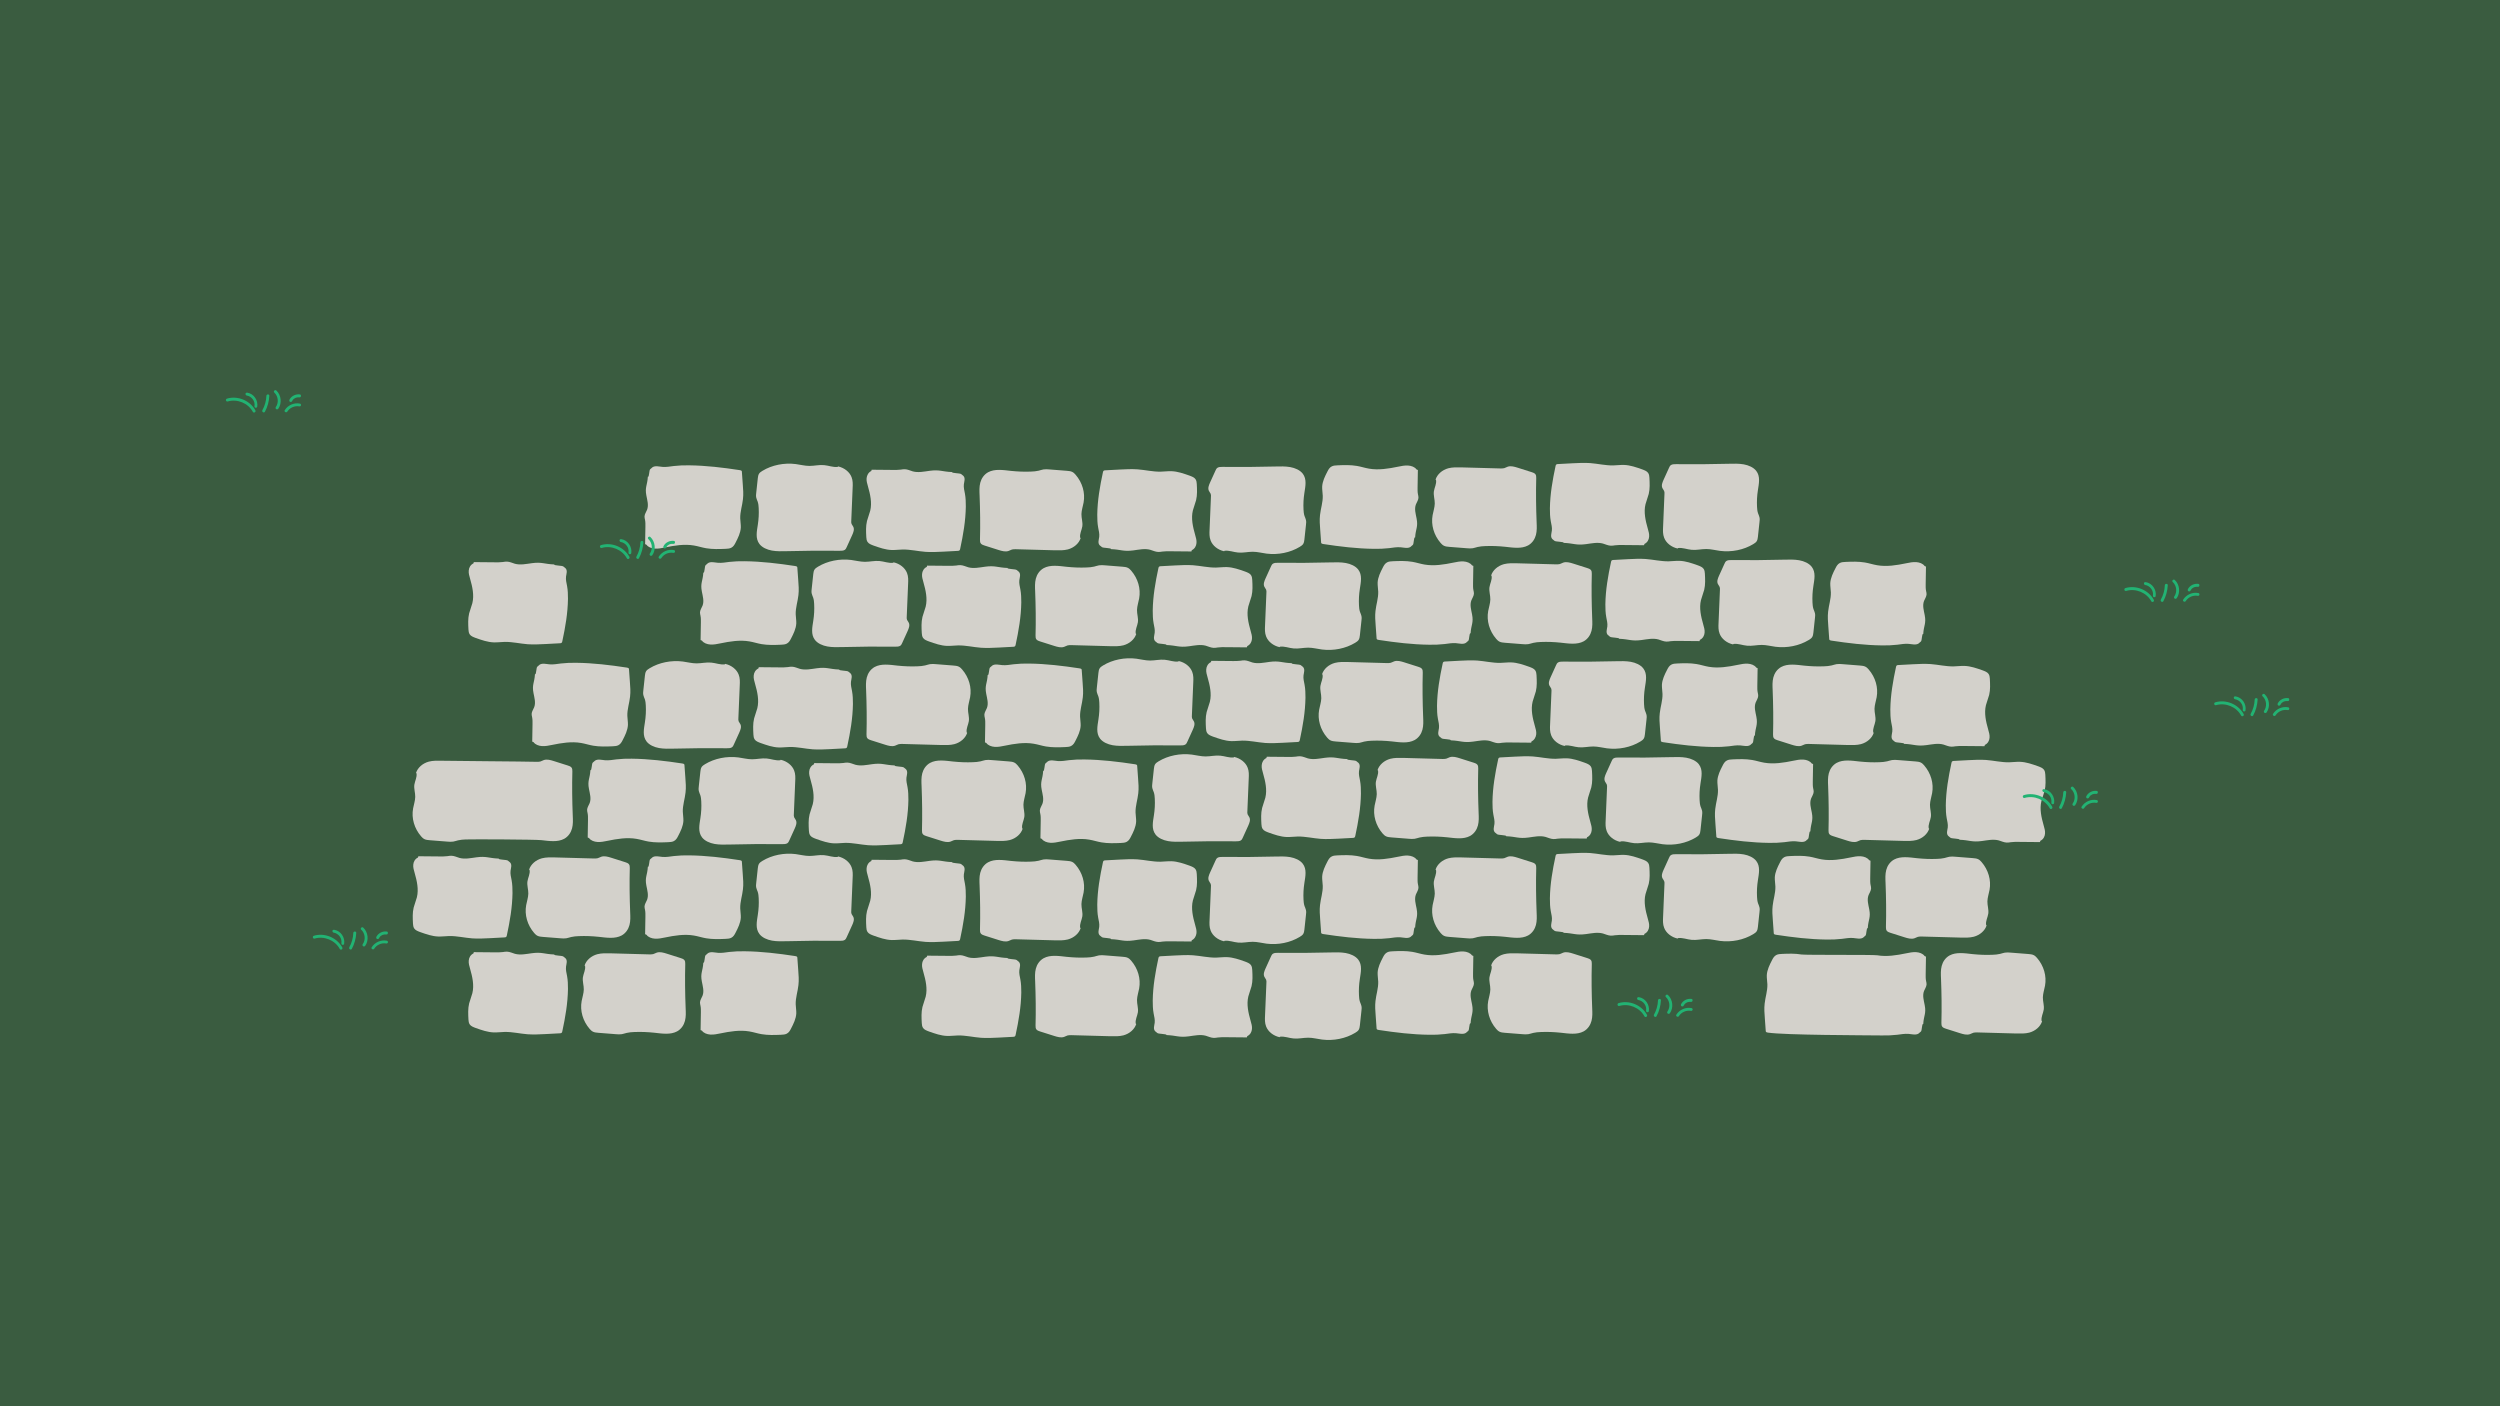 <?xml version="1.0" encoding="utf-8"?>
<!-- Generator: Adobe Illustrator 26.5.0, SVG Export Plug-In . SVG Version: 6.00 Build 0)  -->
<svg version="1.1" xmlns="http://www.w3.org/2000/svg" xmlns:xlink="http://www.w3.org/1999/xlink" x="0px" y="0px"
	 viewBox="0 0 2560 1440" style="enable-background:new 0 0 2560 1440;" xml:space="preserve">
<style type="text/css">
	.st0{fill:#B0CDBB;}
	.st1{fill:#3A5C40;}
	.st2{fill:#42210B;}
	.st3{fill:#D3D1CB;}
	.st4{fill:#736357;}
	.st5{fill:#004537;}
	.st6{fill:#D2D0CA;}
	.st7{fill:#B48838;}
	.st8{fill:#979797;}
	.st9{fill:#754C24;}
	.st10{fill:#D99DB1;}
	.st11{fill:#E4E4E4;}
	.st12{fill:#E0AB8F;}
	.st13{fill:#29A9E0;}
	.st14{fill:#666666;}
	.st15{fill:#978475;}
	.st16{fill:#333333;}
	.st17{fill:#C7C282;}
	.st18{fill:#79AA70;}
	.st19{fill:#1A1A1A;}
	.st20{fill:#22B373;}
</style>
<g id="Layer_1">
	<g>
		<rect x="-18" y="-19" class="st1" width="2595" height="1480"/>
	</g>
</g>
<g id="Layer_2">
	<g>
		<path class="st3" d="M660.6,557.2c0.1-6,0.2-12,0.3-17.9c0-2.3,0.1-4.7-0.4-7c-0.2-1.2-0.6-2.3-0.5-3.5c0.1-2.4,1.7-4.5,2.6-6.8
			c1.8-4.7,0.2-9.7-0.7-14.5c-1.7-8.7,1-10.5,1.5-19.3c1.6,0.6,1.1-6.9,2.5-7.8c0.8-0.5,1.4-1.3,2.2-1.9c2.8-1.9,6.8-0.7,10.3-0.4
			c3.9,0.3,7.7-0.4,11.6-0.9c5.2-0.6,10.4-0.8,15.7-0.7c17.4,0.2,34.6,2.3,51.7,4.9c0.7,0.1,1.6,0.3,2,0.8c0.3,0.3,0.3,0.8,0.3,1.2
			c0.3,4.2,0.6,8.3,0.9,12.5c0.4,5,0.8,10.1,0.2,15.2c-0.7,6.6-3,13.1-2.8,19.7c0.1,3.1,0.7,6.3,0.6,9.4c-0.3,5.4-2.8,10.5-5.4,15.5
			c-1,2-2.2,4.1-4.4,5.2c-1.7,0.9-3.8,1-5.9,1.1c-6.6,0.3-13.3,0.5-19.8-0.6c-4.2-0.7-8.3-2.1-12.5-2.8c-9.8-1.7-20,0-29.7,2
			c-3.3,0.7-6.8,1.4-10.2,1.2c-3.4-0.2-7-1.5-8.7-4"/>
	</g>
	<g>
		<path class="st3" d="M1451.9,481.3c-0.1,6-0.2,12-0.3,17.9c0,2.3-0.1,4.7,0.4,7c0.2,1.2,0.6,2.3,0.5,3.5c-0.1,2.4-1.7,4.5-2.6,6.8
			c-1.8,4.7-0.2,9.7,0.7,14.5c1.7,8.7-1,10.5-1.5,19.3c-1.6-0.6-1.1,6.9-2.5,7.8c-0.8,0.5-1.4,1.3-2.2,1.9
			c-2.8,1.9-6.8,0.7-10.3,0.4c-3.9-0.3-7.7,0.4-11.6,0.9c-5.2,0.6-10.4,0.8-15.7,0.7c-17.4-0.2-34.6-2.3-51.7-4.9
			c-0.7-0.1-1.6-0.3-2-0.8c-0.3-0.3-0.3-0.8-0.3-1.2c-0.3-4.2-0.6-8.3-0.9-12.5c-0.4-5-0.8-10.1-0.2-15.2c0.7-6.6,3-13.1,2.8-19.7
			c-0.1-3.1-0.7-6.3-0.6-9.4c0.3-5.4,2.8-10.5,5.4-15.5c1-2,2.2-4.1,4.4-5.2c1.7-0.9,3.8-1,5.9-1.1c6.6-0.3,13.3-0.5,19.8,0.6
			c4.2,0.7,8.3,2.1,12.5,2.8c9.8,1.7,20,0,29.7-2c3.3-0.7,6.8-1.4,10.2-1.2c3.4,0.2,7,1.5,8.7,4"/>
	</g>
	<g>
		<path class="st3" d="M1470.5,491.5c0.7,3.9-1.6,7.7-2.2,11.6c-0.6,4.2,1,8.4,0.9,12.6c-0.1,4-1.5,7.9-2.2,11.8
			c-1.8,9.9,1.2,20.4,8.2,28.5c1,1.1,2,2.2,3.5,2.9c1.6,0.8,3.6,0.9,5.5,1.1c5.9,0.5,11.9,0.9,17.8,1.4c2,0.2,4.1,0.3,6.1,0
			c1.7-0.3,3.3-0.9,5-1.3c2.5-0.6,5.1-0.8,7.8-0.9c6.8-0.3,13.6,0,20.4,0.7c8,0.9,16.7,2.3,23.5-1.4c4.3-2.4,6.9-6.5,8-10.7
			s0.9-8.6,0.7-13c-0.6-15.1-0.8-30.2-0.4-45.3c0-1.5,0-3.1-1.1-4.2c-0.9-0.9-2.2-1.4-3.5-1.8c-4.8-1.5-9.6-3.1-14.5-4.6
			c-3.2-1-6.9-2.1-10.1-1c-1.2,0.4-2.3,1.1-3.6,1.5c-1.2,0.3-2.5,0.3-3.8,0.3c-13.4-0.4-26.7-0.8-40.1-1.1c-4.5-0.1-9-0.2-13.3,0.9
			c-6.3,1.7-11.4,6.2-13.1,11.6"/>
	</g>
	<g>
		<path class="st3" d="M857.8,478.1c-4.7,0.6-9.2-1.4-13.9-1.8c-5-0.5-10,0.8-15,0.8c-4.8,0-9.4-1.3-14.1-1.9
			c-11.8-1.5-24.3,1-34,6.9c-1.3,0.8-2.7,1.7-3.5,2.9c-0.9,1.4-1.1,3-1.3,4.6c-0.5,5-1.1,10-1.6,14.9c-0.2,1.7-0.4,3.4,0,5.1
			c0.3,1.4,1,2.8,1.5,4.2c0.7,2.1,0.9,4.3,1,6.5c0.3,5.7,0,11.4-0.9,17.1c-1,6.7-2.7,14,1.7,19.7c2.8,3.6,7.8,5.8,12.8,6.7
			c5.1,0.9,10.3,0.7,15.4,0.6c18-0.5,36-0.6,54-0.4c1.8,0,3.7,0,5.1-0.9c1.1-0.7,1.6-1.9,2.1-3c1.8-4,3.7-8.1,5.5-12.1
			c1.2-2.7,2.5-5.8,1.2-8.5c-0.5-1-1.3-2-1.8-3c-0.4-1-0.4-2.1-0.3-3.2c0.5-11.2,0.9-22.4,1.4-33.6c0.2-3.7,0.3-7.6-1.1-11.1
			c-2-5.3-7.4-9.6-13.8-11"/>
	</g>
	<g>
		<path class="st3" d="M1220,564.7c-7.1-0.1-14.3-0.1-21.4-0.2c-2.8,0-5.6-0.1-8.4,0.3c-1.4,0.2-2.8,0.5-4.2,0.4
			c-2.8-0.1-5.4-1.4-8.1-2.2c-5.5-1.5-11.5-0.2-17.3,0.6c-10.4,1.4-12.5-0.9-23-1.3c0.7-1.3-8.2-1-9.3-2.1c-0.7-0.7-1.6-1.2-2.2-1.8
			c-2.2-2.3-0.9-5.7-0.5-8.6c0.4-3.2-0.5-6.5-1.1-9.7c-0.8-4.3-0.9-8.7-0.9-13.1c0.2-14.6,2.7-29,5.8-43.4c0.1-0.6,0.3-1.3,1-1.7
			c0.4-0.2,0.9-0.3,1.4-0.3c5-0.3,9.9-0.5,14.9-0.8c6-0.3,12.1-0.6,18.1-0.2c7.9,0.6,15.6,2.5,23.5,2.4c3.7-0.1,7.5-0.6,11.2-0.5
			c6.4,0.2,12.5,2.4,18.5,4.5c2.4,0.9,4.9,1.8,6.2,3.7c1,1.5,1.2,3.2,1.3,4.9c0.3,5.6,0.6,11.2-0.7,16.6c-0.9,3.5-2.4,7-3.3,10.5
			c-2,8.2,0,16.8,2.3,24.9c0.8,2.8,1.7,5.7,1.4,8.5c-0.2,2.9-1.8,5.9-4.8,7.3"/>
	</g>
	<g>
		<path class="st3" d="M892.6,481c7.1,0.1,14.3,0.1,21.4,0.2c2.8,0,5.6,0.1,8.4-0.3c1.4-0.2,2.8-0.5,4.2-0.4
			c2.8,0.1,5.4,1.4,8.1,2.2c5.5,1.5,11.5,0.2,17.3-0.6c10.4-1.4,12.5,0.9,23,1.3c-0.7,1.3,8.2,1,9.3,2.1c0.7,0.7,1.6,1.2,2.2,1.8
			c2.2,2.3,0.9,5.7,0.5,8.6c-0.4,3.2,0.5,6.5,1.1,9.7c0.8,4.3,0.9,8.7,0.9,13.1c-0.2,14.6-2.7,29-5.8,43.4c-0.1,0.6-0.3,1.3-1,1.7
			c-0.4,0.2-0.9,0.3-1.4,0.3c-5,0.3-9.9,0.5-14.9,0.8c-6,0.3-12.1,0.6-18.1,0.2c-7.9-0.6-15.6-2.5-23.5-2.4
			c-3.7,0.1-7.5,0.6-11.2,0.5c-6.4-0.2-12.5-2.4-18.5-4.5c-2.4-0.9-4.9-1.8-6.2-3.7c-1-1.5-1.2-3.2-1.3-4.9
			c-0.3-5.6-0.6-11.2,0.7-16.6c0.9-3.5,2.4-7,3.3-10.5c2-8.2,0-16.8-2.3-24.9c-0.8-2.8-1.7-5.7-1.4-8.5s1.8-5.9,4.8-7.3"/>
	</g>
	<g>
		<path class="st3" d="M1718.3,561.2c4.7-0.6,9.2,1.4,13.9,1.8c5,0.5,10-0.8,15-0.8c4.8,0,9.4,1.3,14.1,1.9c11.8,1.5,24.3-1,34-6.9
			c1.3-0.8,2.7-1.7,3.5-2.9c0.9-1.4,1.1-3,1.3-4.6c0.5-5,1.1-10,1.6-14.9c0.2-1.7,0.4-3.4,0-5.1c-0.3-1.4-1-2.8-1.5-4.2
			c-0.7-2.1-0.9-4.3-1-6.5c-0.3-5.7,0-11.4,0.9-17.1c1-6.7,2.7-14-1.7-19.7c-2.8-3.6-7.8-5.8-12.8-6.7c-5.1-0.9-10.3-0.7-15.4-0.6
			c-18,0.5-36,0.6-54,0.4c-1.8,0-3.7,0-5.1,0.9c-1.1,0.7-1.6,1.9-2.1,3c-1.8,4-3.7,8.1-5.5,12.1c-1.2,2.7-2.5,5.8-1.2,8.5
			c0.5,1,1.3,2,1.8,3c0.4,1,0.4,2.1,0.3,3.2c-0.5,11.2-0.9,22.4-1.4,33.6c-0.2,3.7-0.3,7.6,1.1,11.1c2,5.3,7.4,9.6,13.8,11"/>
	</g>
	<g>
		<path class="st3" d="M1683.5,558.3c-7.1-0.1-14.3-0.1-21.4-0.2c-2.8,0-5.6-0.1-8.4,0.3c-1.4,0.2-2.8,0.5-4.2,0.4
			c-2.8-0.1-5.4-1.4-8.1-2.2c-5.5-1.5-11.5-0.2-17.3,0.6c-10.4,1.4-12.5-0.9-23-1.3c0.7-1.3-8.2-1-9.3-2.1c-0.7-0.7-1.6-1.2-2.2-1.8
			c-2.2-2.3-0.9-5.7-0.5-8.6c0.4-3.2-0.5-6.5-1.1-9.7c-0.8-4.3-0.9-8.7-0.9-13.1c0.2-14.6,2.7-29,5.8-43.4c0.1-0.6,0.3-1.3,1-1.7
			c0.4-0.2,0.9-0.3,1.4-0.3c5-0.3,9.9-0.5,14.9-0.8c6-0.3,12.1-0.6,18.1-0.2c7.9,0.6,15.6,2.5,23.5,2.4c3.7-0.1,7.5-0.6,11.2-0.5
			c6.4,0.2,12.5,2.4,18.5,4.5c2.4,0.9,4.9,1.8,6.2,3.7c1,1.5,1.2,3.2,1.3,4.9c0.3,5.6,0.6,11.2-0.7,16.6c-0.9,3.5-2.4,7-3.3,10.5
			c-2,8.2,0,16.8,2.3,24.9c0.8,2.8,1.7,5.7,1.4,8.5c-0.2,2.9-1.8,5.9-4.8,7.3"/>
	</g>
	<g>
		<path class="st3" d="M1106.1,550.6c-0.7-3.9,1.6-7.7,2.2-11.6c0.6-4.2-1-8.4-0.9-12.6c0.1-4,1.5-7.9,2.2-11.8
			c1.8-9.9-1.2-20.4-8.2-28.5c-1-1.1-2-2.2-3.5-2.9c-1.6-0.8-3.6-0.9-5.5-1.1c-5.9-0.5-11.9-0.9-17.8-1.4c-2-0.2-4.1-0.3-6.1,0
			c-1.7,0.3-3.3,0.9-5,1.3c-2.5,0.6-5.1,0.8-7.8,0.9c-6.8,0.3-13.6,0-20.4-0.7c-8-0.9-16.7-2.3-23.5,1.4c-4.3,2.4-6.9,6.5-8,10.7
			c-1.1,4.2-0.9,8.6-0.7,13c0.6,15.1,0.8,30.2,0.4,45.3c0,1.5,0,3.1,1.1,4.2c0.9,0.9,2.2,1.4,3.5,1.8c4.8,1.5,9.6,3.1,14.5,4.6
			c3.2,1,6.9,2.1,10.1,1c1.2-0.4,2.3-1.1,3.6-1.5c1.2-0.3,2.5-0.3,3.8-0.3c13.4,0.4,26.7,0.8,40.1,1.1c4.5,0.1,9,0.2,13.3-0.9
			c6.3-1.7,11.4-6.2,13.1-11.6"/>
	</g>
	<g>
		<path class="st3" d="M1253.9,564c4.7-0.6,9.2,1.4,13.9,1.8c5,0.5,10-0.8,15-0.8c4.8,0,9.4,1.3,14.1,1.9c11.8,1.5,24.3-1,34-6.9
			c1.3-0.8,2.7-1.7,3.5-2.9c0.9-1.4,1.1-3,1.3-4.6c0.5-5,1.1-10,1.6-14.9c0.2-1.7,0.4-3.4,0-5.1c-0.3-1.4-1-2.8-1.5-4.2
			c-0.7-2.1-0.9-4.3-1-6.5c-0.3-5.7,0-11.4,0.9-17.1c1-6.7,2.7-14-1.7-19.7c-2.8-3.6-7.8-5.8-12.8-6.7c-5.1-0.9-10.3-0.7-15.4-0.6
			c-18,0.5-36,0.6-54,0.4c-1.8,0-3.7,0-5.1,0.9c-1.1,0.7-1.6,1.9-2.1,3c-1.8,4-3.7,8.1-5.5,12.1c-1.2,2.7-2.5,5.8-1.2,8.5
			c0.5,1,1.3,2,1.8,3c0.4,1,0.4,2.1,0.3,3.2c-0.5,11.2-0.9,22.4-1.4,33.6c-0.2,3.7-0.3,7.6,1.1,11.1c2,5.3,7.4,9.6,13.8,11"/>
	</g>
	<g>
		<path class="st3" d="M485.2,575.6c7.1,0.1,14.3,0.1,21.4,0.2c2.8,0,5.6,0.1,8.4-0.3c1.4-0.2,2.8-0.5,4.2-0.4
			c2.8,0.1,5.4,1.4,8.1,2.2c5.5,1.5,11.5,0.2,17.3-0.6c10.4-1.4,12.5,0.9,23,1.3c-0.7,1.3,8.2,1,9.3,2.1c0.7,0.7,1.6,1.2,2.2,1.8
			c2.2,2.3,0.9,5.7,0.5,8.6c-0.4,3.2,0.5,6.5,1.1,9.7c0.8,4.3,0.9,8.7,0.9,13.1c-0.2,14.6-2.7,29-5.8,43.4c-0.1,0.6-0.3,1.3-1,1.7
			c-0.4,0.2-0.9,0.3-1.4,0.3c-5,0.3-9.9,0.5-14.9,0.8c-6,0.3-12.1,0.6-18.1,0.2c-7.9-0.6-15.6-2.5-23.5-2.4
			c-3.7,0.1-7.5,0.6-11.2,0.5c-6.4-0.2-12.5-2.4-18.5-4.5c-2.4-0.9-4.9-1.8-6.2-3.7c-1-1.5-1.2-3.2-1.3-4.9
			c-0.3-5.6-0.6-11.2,0.7-16.6c0.9-3.5,2.4-7,3.3-10.5c2-8.2,0-16.8-2.3-24.9c-0.8-2.8-1.7-5.7-1.4-8.5c0.2-2.9,1.8-5.9,4.8-7.3"/>
	</g>
	<g>
		<path class="st3" d="M717.4,655.4c0.1-6,0.2-12,0.3-17.9c0-2.3,0.1-4.7-0.4-7c-0.2-1.2-0.6-2.3-0.5-3.5c0.1-2.4,1.7-4.5,2.6-6.8
			c1.8-4.7,0.2-9.7-0.7-14.5c-1.7-8.7,1-10.5,1.5-19.3c1.6,0.6,1.1-6.9,2.5-7.8c0.8-0.5,1.4-1.3,2.2-1.9c2.8-1.9,6.8-0.7,10.3-0.4
			c3.9,0.3,7.7-0.4,11.6-0.9c5.2-0.6,10.4-0.8,15.7-0.7c17.4,0.2,34.6,2.3,51.7,4.9c0.7,0.1,1.6,0.3,2,0.8c0.3,0.3,0.3,0.8,0.3,1.2
			c0.3,4.2,0.6,8.3,0.9,12.5c0.4,5,0.8,10.1,0.2,15.2c-0.7,6.6-3,13.1-2.8,19.7c0.1,3.1,0.7,6.3,0.6,9.4c-0.3,5.4-2.8,10.5-5.4,15.5
			c-1,2-2.2,4.1-4.4,5.2c-1.7,0.9-3.8,1-5.9,1.1c-6.6,0.3-13.3,0.5-19.8-0.6c-4.2-0.7-8.3-2.1-12.5-2.8c-9.8-1.7-20,0-29.7,2
			c-3.3,0.7-6.8,1.4-10.2,1.2s-7-1.5-8.7-4"/>
	</g>
	<g>
		<path class="st3" d="M1508.7,579.5c-0.1,6-0.2,12-0.3,17.9c0,2.3-0.1,4.7,0.4,7c0.2,1.2,0.6,2.3,0.5,3.5c-0.1,2.4-1.7,4.5-2.6,6.8
			c-1.8,4.7-0.2,9.7,0.7,14.5c1.7,8.7-1,10.5-1.5,19.3c-1.6-0.6-1.1,6.9-2.5,7.8c-0.8,0.5-1.4,1.3-2.2,1.9
			c-2.8,1.9-6.8,0.7-10.3,0.4c-3.9-0.3-7.7,0.4-11.6,0.9c-5.2,0.6-10.4,0.8-15.7,0.7c-17.4-0.2-34.6-2.3-51.7-4.9
			c-0.7-0.1-1.6-0.3-2-0.8c-0.3-0.3-0.3-0.8-0.3-1.2c-0.3-4.2-0.6-8.3-0.9-12.5c-0.4-5-0.8-10.1-0.2-15.2c0.7-6.6,3-13.1,2.8-19.7
			c-0.1-3.1-0.7-6.3-0.6-9.4c0.3-5.4,2.8-10.5,5.4-15.5c1-2,2.2-4.1,4.4-5.2c1.7-0.9,3.8-1,5.9-1.1c6.6-0.3,13.3-0.5,19.8,0.6
			c4.2,0.7,8.3,2.1,12.5,2.8c9.8,1.7,20,0,29.7-2c3.3-0.7,6.8-1.4,10.2-1.2c3.4,0.2,7,1.5,8.7,4"/>
	</g>
	<g>
		<path class="st3" d="M1527.4,589.7c0.7,3.9-1.6,7.7-2.2,11.6c-0.6,4.2,1,8.4,0.9,12.6c-0.1,4-1.5,7.9-2.2,11.8
			c-1.8,9.9,1.2,20.4,8.2,28.5c1,1.1,2,2.2,3.5,2.9c1.6,0.8,3.6,0.9,5.5,1.1c5.9,0.5,11.9,0.9,17.8,1.4c2,0.2,4.1,0.3,6.1,0
			c1.7-0.3,3.3-0.9,5-1.3c2.5-0.6,5.1-0.8,7.8-0.9c6.8-0.3,13.6,0,20.4,0.7c8,0.9,16.7,2.3,23.5-1.4c4.3-2.4,6.9-6.5,8-10.7
			c1.1-4.2,0.9-8.6,0.7-13c-0.6-15.1-0.8-30.2-0.4-45.3c0-1.5,0-3.1-1.1-4.2c-0.9-0.9-2.2-1.4-3.5-1.8c-4.8-1.5-9.6-3.1-14.5-4.6
			c-3.2-1-6.9-2.1-10.1-1c-1.2,0.4-2.3,1.1-3.6,1.5c-1.2,0.3-2.5,0.3-3.8,0.3c-13.4-0.4-26.7-0.8-40.1-1.1c-4.5-0.1-9-0.2-13.3,0.9
			c-6.3,1.7-11.4,6.2-13.1,11.6"/>
	</g>
	<g>
		<path class="st3" d="M914.6,576.3c-4.7,0.6-9.2-1.4-13.9-1.8c-5-0.5-10,0.8-15,0.8c-4.8,0-9.4-1.3-14.1-1.9
			c-11.8-1.5-24.3,1-34,6.9c-1.3,0.8-2.7,1.7-3.5,2.9c-0.9,1.4-1.1,3-1.3,4.6c-0.5,5-1.1,10-1.6,14.9c-0.2,1.7-0.4,3.4,0,5.1
			c0.3,1.4,1,2.8,1.5,4.2c0.7,2.1,0.9,4.3,1,6.5c0.3,5.7,0,11.4-0.9,17.1c-1,6.7-2.7,14,1.7,19.7c2.8,3.6,7.8,5.8,12.8,6.7
			s10.3,0.7,15.4,0.6c18-0.5,36-0.6,54-0.4c1.8,0,3.7,0,5.1-0.9c1.1-0.7,1.6-1.9,2.1-3c1.8-4,3.7-8.1,5.5-12.1
			c1.2-2.7,2.5-5.8,1.2-8.5c-0.5-1-1.3-2-1.8-3c-0.4-1-0.4-2.1-0.3-3.2c0.5-11.2,0.9-22.4,1.4-33.6c0.2-3.7,0.3-7.6-1.1-11.1
			c-2-5.3-7.4-9.6-13.8-11"/>
	</g>
	<g>
		<path class="st3" d="M1276.8,662.9c-7.1-0.1-14.3-0.1-21.4-0.2c-2.8,0-5.6-0.1-8.4,0.3c-1.4,0.2-2.8,0.5-4.2,0.4
			c-2.8-0.1-5.4-1.4-8.1-2.2c-5.5-1.5-11.5-0.2-17.3,0.6c-10.4,1.4-12.5-0.9-23-1.3c0.7-1.3-8.2-1-9.3-2.1c-0.7-0.7-1.6-1.2-2.2-1.8
			c-2.2-2.3-0.9-5.7-0.5-8.6c0.4-3.2-0.5-6.5-1.1-9.7c-0.8-4.3-0.9-8.7-0.9-13.1c0.2-14.6,2.7-29,5.8-43.4c0.1-0.6,0.3-1.3,1-1.7
			c0.4-0.2,0.9-0.3,1.4-0.3c5-0.3,9.9-0.5,14.9-0.8c6-0.3,12.1-0.6,18.1-0.2c7.9,0.6,15.6,2.5,23.5,2.4c3.7-0.1,7.5-0.6,11.2-0.5
			c6.4,0.2,12.5,2.4,18.5,4.5c2.4,0.9,4.9,1.8,6.2,3.7c1,1.5,1.2,3.2,1.3,4.9c0.3,5.6,0.6,11.2-0.7,16.6c-0.9,3.5-2.4,7-3.3,10.5
			c-2,8.2,0,16.8,2.3,24.9c0.8,2.8,1.7,5.7,1.4,8.5c-0.2,2.9-1.8,5.9-4.8,7.3"/>
	</g>
	<g>
		<path class="st3" d="M949.4,579.2c7.1,0.1,14.3,0.1,21.4,0.2c2.8,0,5.6,0.1,8.4-0.3c1.4-0.2,2.8-0.5,4.2-0.4
			c2.8,0.1,5.4,1.4,8.1,2.2c5.5,1.5,11.5,0.2,17.3-0.6c10.4-1.4,12.5,0.9,23,1.3c-0.7,1.3,8.2,1,9.3,2.1c0.7,0.7,1.6,1.2,2.2,1.8
			c2.2,2.3,0.9,5.7,0.5,8.6c-0.4,3.2,0.5,6.5,1.1,9.7c0.8,4.3,0.9,8.7,0.9,13.1c-0.2,14.6-2.7,29-5.8,43.4c-0.1,0.6-0.3,1.3-1,1.7
			c-0.4,0.2-0.9,0.3-1.4,0.3c-5,0.3-9.9,0.5-14.9,0.8c-6,0.3-12.1,0.6-18.1,0.2c-7.9-0.6-15.6-2.5-23.5-2.4
			c-3.7,0.1-7.5,0.6-11.2,0.5c-6.4-0.2-12.5-2.4-18.5-4.5c-2.4-0.9-4.9-1.8-6.2-3.7c-1-1.5-1.2-3.2-1.3-4.9
			c-0.3-5.6-0.6-11.2,0.7-16.6c0.9-3.5,2.4-7,3.3-10.5c2-8.2,0-16.8-2.3-24.9c-0.8-2.8-1.7-5.7-1.4-8.5c0.2-2.9,1.8-5.9,4.8-7.3"/>
	</g>
	<g>
		<path class="st3" d="M1972.2,580.2c-0.1,6-0.2,12-0.3,17.9c0,2.3-0.1,4.7,0.4,7c0.2,1.2,0.6,2.3,0.5,3.5c-0.1,2.4-1.7,4.5-2.6,6.8
			c-1.8,4.7-0.2,9.7,0.7,14.5c1.7,8.7-1,10.5-1.5,19.3c-1.6-0.6-1.1,6.9-2.5,7.8c-0.8,0.5-1.4,1.3-2.2,1.9
			c-2.8,1.9-6.8,0.7-10.3,0.4c-3.9-0.3-7.7,0.4-11.6,0.9c-5.2,0.6-10.4,0.8-15.7,0.7c-17.4-0.2-34.6-2.3-51.7-4.9
			c-0.7-0.1-1.6-0.3-2-0.8c-0.3-0.3-0.3-0.8-0.3-1.2c-0.3-4.2-0.6-8.3-0.9-12.5c-0.4-5-0.8-10.1-0.2-15.2c0.7-6.6,3-13.1,2.8-19.7
			c-0.1-3.1-0.7-6.3-0.6-9.4c0.3-5.4,2.8-10.5,5.4-15.5c1-2,2.2-4.1,4.4-5.2c1.7-0.9,3.8-1,5.9-1.1c6.6-0.3,13.3-0.5,19.8,0.6
			c4.2,0.7,8.3,2.1,12.5,2.8c9.8,1.7,20,0,29.7-2c3.3-0.7,6.8-1.4,10.2-1.2c3.4,0.2,7,1.5,8.7,4"/>
	</g>
	<g>
		<path class="st3" d="M1775.1,659.4c4.7-0.6,9.2,1.4,13.9,1.8c5,0.5,10-0.8,15-0.8c4.8,0,9.4,1.3,14.1,1.9c11.8,1.5,24.3-1,34-6.9
			c1.3-0.8,2.7-1.7,3.5-2.9c0.9-1.4,1.1-3,1.3-4.6c0.5-5,1.1-10,1.6-14.9c0.2-1.7,0.4-3.4,0-5.1c-0.3-1.4-1-2.8-1.5-4.2
			c-0.7-2.1-0.9-4.3-1-6.5c-0.3-5.7,0-11.4,0.9-17.1c1-6.7,2.7-14-1.7-19.7c-2.8-3.6-7.8-5.8-12.8-6.7c-5.1-0.9-10.3-0.7-15.4-0.6
			c-18,0.5-36,0.6-54,0.4c-1.8,0-3.7,0-5.1,0.9c-1.1,0.7-1.6,1.9-2.1,3c-1.8,4-3.7,8.1-5.5,12.1c-1.2,2.7-2.5,5.8-1.2,8.5
			c0.5,1,1.3,2,1.8,3c0.4,1,0.4,2.1,0.3,3.2c-0.5,11.2-0.9,22.4-1.4,33.6c-0.2,3.7-0.3,7.6,1.1,11.1c2,5.3,7.4,9.6,13.8,11"/>
	</g>
	<g>
		<path class="st3" d="M1740.3,656.5c-7.1-0.1-14.3-0.1-21.4-0.2c-2.8,0-5.6-0.1-8.4,0.3c-1.4,0.2-2.8,0.5-4.2,0.4
			c-2.8-0.1-5.4-1.4-8.1-2.2c-5.5-1.5-11.5-0.2-17.3,0.6c-10.4,1.4-12.5-0.9-23-1.3c0.7-1.3-8.2-1-9.3-2.1c-0.7-0.7-1.6-1.2-2.2-1.8
			c-2.2-2.3-0.9-5.7-0.5-8.6c0.4-3.2-0.5-6.5-1.1-9.7c-0.8-4.3-0.9-8.7-0.9-13.1c0.2-14.6,2.7-29,5.8-43.4c0.1-0.6,0.3-1.3,1-1.7
			c0.4-0.2,0.9-0.3,1.4-0.3c5-0.3,9.9-0.5,14.9-0.8c6-0.3,12.1-0.6,18.1-0.2c7.9,0.6,15.6,2.5,23.5,2.4c3.7-0.1,7.5-0.6,11.2-0.5
			c6.4,0.2,12.5,2.4,18.5,4.5c2.4,0.9,4.9,1.8,6.2,3.7c1,1.5,1.2,3.2,1.3,4.9c0.3,5.6,0.6,11.2-0.7,16.6c-0.9,3.5-2.4,7-3.3,10.5
			c-2,8.2,0,16.8,2.3,24.9c0.8,2.8,1.7,5.7,1.4,8.5c-0.2,2.9-1.8,5.9-4.8,7.3"/>
	</g>
	<g>
		<path class="st3" d="M1163,648.8c-0.7-3.9,1.6-7.7,2.2-11.6c0.6-4.2-1-8.4-0.9-12.6c0.1-4,1.5-7.9,2.2-11.8
			c1.8-9.9-1.2-20.4-8.2-28.5c-1-1.1-2-2.2-3.5-2.9c-1.6-0.8-3.6-0.9-5.5-1.1c-5.9-0.5-11.9-0.9-17.8-1.4c-2-0.2-4.1-0.3-6.1,0
			c-1.7,0.3-3.3,0.9-5,1.3c-2.5,0.6-5.1,0.8-7.8,0.9c-6.8,0.3-13.6,0-20.4-0.7c-8-0.9-16.7-2.3-23.5,1.4c-4.3,2.4-6.9,6.5-8,10.7
			s-0.9,8.6-0.7,13c0.6,15.1,0.8,30.2,0.4,45.3c0,1.5,0,3.1,1.1,4.2c0.9,0.9,2.2,1.4,3.5,1.8c4.8,1.5,9.6,3.1,14.5,4.6
			c3.2,1,6.9,2.1,10.1,1c1.2-0.4,2.3-1.1,3.6-1.5c1.2-0.3,2.5-0.3,3.8-0.3c13.4,0.4,26.7,0.8,40.1,1.1c4.5,0.1,9,0.2,13.3-0.9
			c6.3-1.7,11.4-6.2,13.1-11.6"/>
	</g>
	<g>
		<path class="st3" d="M1310.7,662.2c4.7-0.6,9.2,1.4,13.9,1.8c5,0.5,10-0.8,15-0.8c4.8,0,9.4,1.3,14.1,1.9c11.8,1.5,24.3-1,34-6.9
			c1.3-0.8,2.7-1.7,3.5-2.9c0.9-1.4,1.1-3,1.3-4.6c0.5-5,1.1-10,1.6-14.9c0.2-1.7,0.4-3.4,0-5.1c-0.3-1.4-1-2.8-1.5-4.2
			c-0.7-2.1-0.9-4.3-1-6.5c-0.3-5.7,0-11.4,0.9-17.1c1-6.7,2.7-14-1.7-19.7c-2.8-3.6-7.8-5.8-12.8-6.7c-5.1-0.9-10.3-0.7-15.4-0.6
			c-18,0.5-36,0.6-54,0.4c-1.8,0-3.7,0-5.1,0.9c-1.1,0.7-1.6,1.9-2.1,3c-1.8,4-3.7,8.1-5.5,12.1c-1.2,2.7-2.5,5.8-1.2,8.5
			c0.5,1,1.3,2,1.8,3c0.4,1,0.4,2.1,0.3,3.2c-0.5,11.2-0.9,22.4-1.4,33.6c-0.2,3.7-0.3,7.6,1.1,11.1c2,5.3,7.4,9.6,13.8,11"/>
	</g>
	<g>
		<path class="st3" d="M428.4,876.8c7.1,0.1,14.3,0.1,21.4,0.2c2.8,0,5.6,0.1,8.4-0.3c1.4-0.2,2.8-0.5,4.2-0.4
			c2.8,0.1,5.4,1.4,8.1,2.2c5.5,1.5,11.5,0.2,17.3-0.6c10.4-1.4,12.5,0.9,23,1.3c-0.7,1.3,8.2,1,9.3,2.1c0.7,0.7,1.6,1.2,2.2,1.8
			c2.2,2.3,0.9,5.7,0.5,8.6c-0.4,3.2,0.5,6.5,1.1,9.7c0.8,4.3,0.9,8.7,0.9,13.1c-0.2,14.6-2.7,29-5.8,43.4c-0.1,0.6-0.3,1.3-1,1.7
			c-0.4,0.2-0.9,0.3-1.4,0.3c-5,0.3-9.9,0.5-14.9,0.8c-6,0.3-12.1,0.6-18.1,0.2c-7.9-0.6-15.6-2.5-23.5-2.4
			c-3.7,0.1-7.5,0.6-11.2,0.5c-6.4-0.2-12.5-2.4-18.5-4.5c-2.4-0.9-4.9-1.8-6.2-3.7c-1-1.5-1.2-3.2-1.3-4.9
			c-0.3-5.6-0.6-11.2,0.7-16.6c0.9-3.5,2.4-7,3.3-10.5c2-8.2,0-16.8-2.3-24.9c-0.8-2.8-1.7-5.7-1.4-8.5c0.2-2.9,1.8-5.9,4.8-7.3"/>
	</g>
	<g>
		<path class="st3" d="M660.6,956.6c0.1-6,0.2-12,0.3-17.9c0-2.3,0.1-4.7-0.4-7c-0.2-1.2-0.6-2.3-0.5-3.5c0.1-2.4,1.7-4.5,2.6-6.8
			c1.8-4.7,0.2-9.7-0.7-14.5c-1.7-8.7,1-10.5,1.5-19.3c1.6,0.6,1.1-6.9,2.5-7.8c0.8-0.5,1.4-1.3,2.2-1.9c2.8-1.9,6.8-0.7,10.3-0.4
			c3.9,0.3,7.7-0.4,11.6-0.9c5.2-0.6,10.4-0.8,15.7-0.7c17.4,0.2,34.6,2.3,51.7,4.9c0.7,0.1,1.6,0.3,2,0.8c0.3,0.3,0.3,0.8,0.3,1.2
			c0.3,4.2,0.6,8.3,0.9,12.5c0.4,5,0.8,10.1,0.2,15.2c-0.7,6.6-3,13.1-2.8,19.7c0.1,3.1,0.7,6.3,0.6,9.4c-0.3,5.4-2.8,10.5-5.4,15.5
			c-1,2-2.2,4.1-4.4,5.2c-1.7,0.9-3.8,1-5.9,1.1c-6.6,0.3-13.3,0.5-19.8-0.6c-4.2-0.7-8.3-2.1-12.5-2.8c-9.8-1.7-20,0-29.7,2
			c-3.3,0.7-6.8,1.4-10.2,1.2c-3.4-0.2-7-1.5-8.7-4"/>
	</g>
	<g>
		<path class="st3" d="M542.3,890.9c0.7,3.9-1.6,7.7-2.2,11.6c-0.6,4.2,1,8.4,0.9,12.6c-0.1,4-1.5,7.9-2.2,11.8
			c-1.8,9.9,1.2,20.4,8.2,28.5c1,1.1,2,2.2,3.5,2.9c1.6,0.8,3.6,0.9,5.5,1.1c5.9,0.5,11.9,0.9,17.8,1.4c2,0.2,4.1,0.3,6.1,0
			c1.7-0.3,3.3-0.9,5-1.3c2.5-0.6,5.1-0.8,7.8-0.9c6.8-0.3,13.6,0,20.4,0.7c8,0.9,16.7,2.3,23.5-1.4c4.3-2.4,6.9-6.5,8-10.7
			s0.9-8.6,0.7-13c-0.6-15.1-0.8-30.2-0.4-45.3c0-1.5,0-3.1-1.1-4.2c-0.9-0.9-2.2-1.4-3.5-1.8c-4.8-1.5-9.6-3.1-14.5-4.6
			c-3.2-1-6.9-2.1-10.1-1c-1.2,0.4-2.3,1.1-3.6,1.5c-1.2,0.3-2.5,0.3-3.8,0.3c-13.4-0.4-26.7-0.8-40.1-1.1c-4.5-0.1-9-0.2-13.3,0.9
			c-6.3,1.7-11.4,6.2-13.1,11.6"/>
	</g>
	<g>
		<path class="st3" d="M1451.9,880.7c-0.1,6-0.2,12-0.3,17.9c0,2.3-0.1,4.7,0.4,7c0.2,1.2,0.6,2.3,0.5,3.5c-0.1,2.4-1.7,4.5-2.6,6.8
			c-1.8,4.7-0.2,9.7,0.7,14.5c1.7,8.7-1,10.5-1.5,19.3c-1.6-0.6-1.1,6.9-2.5,7.8c-0.8,0.5-1.4,1.3-2.2,1.9
			c-2.8,1.9-6.8,0.7-10.3,0.4c-3.9-0.3-7.7,0.4-11.6,0.9c-5.2,0.6-10.4,0.8-15.7,0.7c-17.4-0.2-34.6-2.3-51.7-4.9
			c-0.7-0.1-1.6-0.3-2-0.8c-0.3-0.3-0.3-0.8-0.3-1.2c-0.3-4.2-0.6-8.3-0.9-12.5c-0.4-5-0.8-10.1-0.2-15.2c0.7-6.6,3-13.1,2.8-19.7
			c-0.1-3.1-0.7-6.3-0.6-9.4c0.3-5.4,2.8-10.5,5.4-15.5c1-2,2.2-4.1,4.4-5.2c1.7-0.9,3.8-1,5.9-1.1c6.6-0.3,13.3-0.5,19.8,0.6
			c4.2,0.7,8.3,2.1,12.5,2.8c9.8,1.7,20,0,29.7-2c3.3-0.7,6.8-1.4,10.2-1.2s7,1.5,8.7,4"/>
	</g>
	<g>
		<path class="st3" d="M1470.5,890.9c0.7,3.9-1.6,7.7-2.2,11.6c-0.6,4.2,1,8.4,0.9,12.6c-0.1,4-1.5,7.9-2.2,11.8
			c-1.8,9.9,1.2,20.4,8.2,28.5c1,1.1,2,2.2,3.5,2.9c1.6,0.8,3.6,0.9,5.5,1.1c5.9,0.5,11.9,0.9,17.8,1.4c2,0.2,4.1,0.3,6.1,0
			c1.7-0.3,3.3-0.9,5-1.3c2.5-0.6,5.1-0.8,7.8-0.9c6.8-0.3,13.6,0,20.4,0.7c8,0.9,16.7,2.3,23.5-1.4c4.3-2.4,6.9-6.5,8-10.7
			s0.9-8.6,0.7-13c-0.6-15.1-0.8-30.2-0.4-45.3c0-1.5,0-3.1-1.1-4.2c-0.9-0.9-2.2-1.4-3.5-1.8c-4.8-1.5-9.6-3.1-14.5-4.6
			c-3.2-1-6.9-2.1-10.1-1c-1.2,0.4-2.3,1.1-3.6,1.5c-1.2,0.3-2.5,0.3-3.8,0.3c-13.4-0.4-26.7-0.8-40.1-1.1c-4.5-0.1-9-0.2-13.3,0.9
			c-6.3,1.7-11.4,6.2-13.1,11.6"/>
	</g>
	<g>
		<path class="st3" d="M857.8,877.5c-4.7,0.6-9.2-1.4-13.9-1.8c-5-0.5-10,0.8-15,0.8c-4.8,0-9.4-1.3-14.1-1.9
			c-11.8-1.5-24.3,1-34,6.9c-1.3,0.8-2.7,1.7-3.5,2.9c-0.9,1.4-1.1,3-1.3,4.6c-0.5,5-1.1,10-1.6,14.9c-0.2,1.7-0.4,3.4,0,5.1
			c0.3,1.4,1,2.8,1.5,4.2c0.7,2.1,0.9,4.3,1,6.5c0.3,5.7,0,11.4-0.9,17.1c-1,6.7-2.7,14,1.7,19.7c2.8,3.6,7.8,5.8,12.8,6.7
			c5.1,0.9,10.3,0.7,15.4,0.6c18-0.5,36-0.6,54-0.4c1.8,0,3.7,0,5.1-0.9c1.1-0.7,1.6-1.9,2.1-3c1.8-4,3.7-8.1,5.5-12.1
			c1.2-2.7,2.5-5.8,1.2-8.5c-0.5-1-1.3-2-1.8-3c-0.4-1-0.4-2.1-0.3-3.2c0.5-11.2,0.9-22.4,1.4-33.6c0.2-3.7,0.3-7.6-1.1-11.1
			c-2-5.3-7.4-9.6-13.8-11"/>
	</g>
	<g>
		<path class="st3" d="M1220,964.1c-7.1-0.1-14.3-0.1-21.4-0.2c-2.8,0-5.6-0.1-8.4,0.3c-1.4,0.2-2.8,0.5-4.2,0.4
			c-2.8-0.1-5.4-1.4-8.1-2.2c-5.5-1.5-11.5-0.2-17.3,0.6c-10.4,1.4-12.5-0.9-23-1.3c0.7-1.3-8.2-1-9.3-2.1c-0.7-0.7-1.6-1.2-2.2-1.8
			c-2.2-2.3-0.9-5.7-0.5-8.6c0.4-3.2-0.5-6.5-1.1-9.7c-0.8-4.3-0.9-8.7-0.9-13.1c0.2-14.6,2.7-29,5.8-43.4c0.1-0.6,0.3-1.3,1-1.7
			c0.4-0.2,0.9-0.3,1.4-0.3c5-0.3,9.9-0.5,14.9-0.8c6-0.3,12.1-0.6,18.1-0.2c7.9,0.6,15.6,2.5,23.5,2.4c3.7-0.1,7.5-0.6,11.2-0.5
			c6.4,0.2,12.5,2.4,18.5,4.5c2.4,0.9,4.9,1.8,6.2,3.7c1,1.5,1.2,3.2,1.3,4.9c0.3,5.6,0.6,11.2-0.7,16.6c-0.9,3.5-2.4,7-3.3,10.5
			c-2,8.2,0,16.8,2.3,24.9c0.8,2.8,1.7,5.7,1.4,8.5s-1.8,5.9-4.8,7.3"/>
	</g>
	<g>
		<path class="st3" d="M892.6,880.4c7.1,0.1,14.3,0.1,21.4,0.2c2.8,0,5.6,0.1,8.4-0.3c1.4-0.2,2.8-0.5,4.2-0.4
			c2.8,0.1,5.4,1.4,8.1,2.2c5.5,1.5,11.5,0.2,17.3-0.6c10.4-1.4,12.5,0.9,23,1.3c-0.7,1.3,8.2,1,9.3,2.1c0.7,0.7,1.6,1.2,2.2,1.8
			c2.2,2.3,0.9,5.7,0.5,8.6c-0.4,3.2,0.5,6.5,1.1,9.7c0.8,4.3,0.9,8.7,0.9,13.1c-0.2,14.6-2.7,29-5.8,43.4c-0.1,0.6-0.3,1.3-1,1.7
			c-0.4,0.2-0.9,0.3-1.4,0.3c-5,0.3-9.9,0.5-14.9,0.8c-6,0.3-12.1,0.6-18.1,0.2c-7.9-0.6-15.6-2.5-23.5-2.4
			c-3.7,0.1-7.5,0.6-11.2,0.5c-6.4-0.2-12.5-2.4-18.5-4.5c-2.4-0.9-4.9-1.8-6.2-3.7c-1-1.5-1.2-3.2-1.3-4.9
			c-0.3-5.6-0.6-11.2,0.7-16.6c0.9-3.5,2.4-7,3.3-10.5c2-8.2,0-16.8-2.3-24.9c-0.8-2.8-1.7-5.7-1.4-8.5c0.2-2.9,1.8-5.9,4.8-7.3"/>
	</g>
	<g>
		<path class="st3" d="M1915.4,881.4c-0.1,6-0.2,12-0.3,17.9c0,2.3-0.1,4.7,0.4,7c0.2,1.2,0.6,2.3,0.5,3.5c-0.1,2.4-1.7,4.5-2.6,6.8
			c-1.8,4.7-0.2,9.7,0.7,14.5c1.7,8.7-1,10.5-1.5,19.3c-1.6-0.6-1.1,6.9-2.5,7.8c-0.8,0.5-1.4,1.3-2.2,1.9
			c-2.8,1.9-6.8,0.7-10.3,0.4c-3.9-0.3-7.7,0.4-11.6,0.9c-5.2,0.6-10.4,0.8-15.7,0.7c-17.4-0.2-34.6-2.3-51.7-4.9
			c-0.7-0.1-1.6-0.3-2-0.8c-0.3-0.3-0.3-0.8-0.3-1.2c-0.3-4.2-0.6-8.3-0.9-12.5c-0.4-5-0.8-10.1-0.2-15.2c0.7-6.6,3-13.1,2.8-19.7
			c-0.1-3.1-0.7-6.3-0.6-9.4c0.3-5.4,2.8-10.5,5.4-15.5c1-2,2.2-4.1,4.4-5.2c1.7-0.9,3.8-1,5.9-1.1c6.6-0.3,13.3-0.5,19.8,0.6
			c4.2,0.7,8.3,2.1,12.5,2.8c9.8,1.7,20,0,29.7-2c3.3-0.7,6.8-1.4,10.2-1.2s7,1.5,8.7,4"/>
	</g>
	<g>
		<path class="st3" d="M2033.8,947.2c-0.7-3.9,1.6-7.7,2.2-11.6c0.6-4.2-1-8.4-0.9-12.6c0.1-4,1.5-7.9,2.2-11.8
			c1.8-9.9-1.2-20.4-8.2-28.5c-1-1.1-2-2.2-3.5-2.9c-1.6-0.8-3.6-0.9-5.5-1.1c-5.9-0.5-11.9-0.9-17.8-1.4c-2-0.2-4.1-0.3-6.1,0
			c-1.7,0.3-3.3,0.9-5,1.3c-2.5,0.6-5.1,0.8-7.8,0.9c-6.8,0.3-13.6,0-20.4-0.7c-8-0.9-16.7-2.3-23.5,1.4c-4.3,2.4-6.9,6.5-8,10.7
			s-0.9,8.6-0.7,13c0.6,15.1,0.8,30.2,0.4,45.3c0,1.5,0,3.1,1.1,4.2c0.9,0.9,2.2,1.4,3.5,1.8c4.8,1.5,9.6,3.1,14.5,4.6
			c3.2,1,6.9,2.1,10.1,1c1.2-0.4,2.3-1.1,3.6-1.5c1.2-0.3,2.5-0.3,3.8-0.3c13.4,0.4,26.7,0.8,40.1,1.1c4.5,0.1,9,0.2,13.3-0.9
			c6.3-1.7,11.4-6.2,13.1-11.6"/>
	</g>
	<g>
		<path class="st3" d="M1718.3,960.6c4.7-0.6,9.2,1.4,13.9,1.8c5,0.5,10-0.8,15-0.8c4.8,0,9.4,1.3,14.1,1.9c11.8,1.5,24.3-1,34-6.9
			c1.3-0.8,2.7-1.7,3.5-2.9c0.9-1.4,1.1-3,1.3-4.6c0.5-5,1.1-10,1.6-14.9c0.2-1.7,0.4-3.4,0-5.1c-0.3-1.4-1-2.8-1.5-4.2
			c-0.7-2.1-0.9-4.3-1-6.5c-0.3-5.7,0-11.4,0.9-17.1c1-6.7,2.7-14-1.7-19.7c-2.8-3.6-7.8-5.8-12.8-6.7c-5.1-0.9-10.3-0.7-15.4-0.6
			c-18,0.5-36,0.6-54,0.4c-1.8,0-3.7,0-5.1,0.9c-1.1,0.7-1.6,1.9-2.1,3c-1.8,4-3.7,8.1-5.5,12.1c-1.2,2.7-2.5,5.8-1.2,8.5
			c0.5,1,1.3,2,1.8,3c0.4,1,0.4,2.1,0.3,3.2c-0.5,11.2-0.9,22.4-1.4,33.6c-0.2,3.7-0.3,7.6,1.1,11.1c2,5.3,7.4,9.6,13.8,11"/>
	</g>
	<g>
		<path class="st3" d="M1683.5,957.6c-7.1-0.1-14.3-0.1-21.4-0.2c-2.8,0-5.6-0.1-8.4,0.3c-1.4,0.2-2.8,0.5-4.2,0.4
			c-2.8-0.1-5.4-1.4-8.1-2.2c-5.5-1.5-11.5-0.2-17.3,0.6c-10.4,1.4-12.5-0.9-23-1.3c0.7-1.3-8.2-1-9.3-2.1c-0.7-0.7-1.6-1.2-2.2-1.8
			c-2.2-2.3-0.9-5.7-0.5-8.6c0.4-3.2-0.5-6.5-1.1-9.7c-0.8-4.3-0.9-8.7-0.9-13.1c0.2-14.6,2.7-29,5.8-43.4c0.1-0.6,0.3-1.3,1-1.7
			c0.4-0.2,0.9-0.3,1.4-0.3c5-0.3,9.9-0.5,14.9-0.8c6-0.3,12.1-0.6,18.1-0.2c7.9,0.6,15.6,2.5,23.5,2.4c3.7-0.1,7.5-0.6,11.2-0.5
			c6.4,0.2,12.5,2.4,18.5,4.5c2.4,0.9,4.9,1.8,6.2,3.7c1,1.5,1.2,3.2,1.3,4.9c0.3,5.6,0.6,11.2-0.7,16.6c-0.9,3.5-2.4,7-3.3,10.5
			c-2,8.2,0,16.8,2.3,24.9c0.8,2.8,1.7,5.7,1.4,8.5c-0.2,2.9-1.8,5.9-4.8,7.3"/>
	</g>
	<g>
		<path class="st3" d="M1106.1,950c-0.7-3.9,1.6-7.7,2.2-11.6c0.6-4.2-1-8.4-0.9-12.6c0.1-4,1.5-7.9,2.2-11.8
			c1.8-9.9-1.2-20.4-8.2-28.5c-1-1.1-2-2.2-3.5-2.9c-1.6-0.8-3.6-0.9-5.5-1.1c-5.9-0.5-11.9-0.9-17.8-1.4c-2-0.2-4.1-0.3-6.1,0
			c-1.7,0.3-3.3,0.9-5,1.3c-2.5,0.6-5.1,0.8-7.8,0.9c-6.8,0.3-13.6,0-20.4-0.7c-8-0.9-16.7-2.3-23.5,1.4c-4.3,2.4-6.9,6.5-8,10.7
			c-1.1,4.2-0.9,8.6-0.7,13c0.6,15.1,0.8,30.2,0.4,45.3c0,1.5,0,3.1,1.1,4.2c0.9,0.9,2.2,1.4,3.5,1.8c4.8,1.5,9.6,3.1,14.5,4.6
			c3.2,1,6.9,2.1,10.1,1c1.2-0.4,2.3-1.1,3.6-1.5c1.2-0.3,2.5-0.3,3.8-0.3c13.4,0.4,26.7,0.8,40.1,1.1c4.5,0.1,9,0.2,13.3-0.9
			c6.3-1.7,11.4-6.2,13.1-11.6"/>
	</g>
	<g>
		<path class="st3" d="M1253.9,963.4c4.7-0.6,9.2,1.4,13.9,1.8c5,0.5,10-0.8,15-0.8c4.8,0,9.4,1.3,14.1,1.9c11.8,1.5,24.3-1,34-6.9
			c1.3-0.8,2.7-1.7,3.5-2.9c0.9-1.4,1.1-3,1.3-4.6c0.5-5,1.1-10,1.6-14.9c0.2-1.7,0.4-3.4,0-5.1c-0.3-1.4-1-2.8-1.5-4.2
			c-0.7-2.1-0.9-4.3-1-6.5c-0.3-5.7,0-11.4,0.9-17.1c1-6.7,2.7-14-1.7-19.7c-2.8-3.6-7.8-5.8-12.8-6.7c-5.1-0.9-10.3-0.7-15.4-0.6
			c-18,0.5-36,0.6-54,0.4c-1.8,0-3.7,0-5.1,0.9c-1.1,0.7-1.6,1.9-2.1,3c-1.8,4-3.7,8.1-5.5,12.1c-1.2,2.7-2.5,5.8-1.2,8.5
			c0.5,1,1.3,2,1.8,3c0.4,1,0.4,2.1,0.3,3.2c-0.5,11.2-0.9,22.4-1.4,33.6c-0.2,3.7-0.3,7.6,1.1,11.1c2,5.3,7.4,9.6,13.8,11"/>
	</g>
	<g>
		<path class="st3" d="M485.2,975c7.1,0.1,14.3,0.1,21.4,0.2c2.8,0,5.6,0.1,8.4-0.3c1.4-0.2,2.8-0.5,4.2-0.4
			c2.8,0.1,5.4,1.4,8.1,2.2c5.5,1.5,11.5,0.2,17.3-0.6c10.4-1.4,12.5,0.9,23,1.3c-0.7,1.3,8.2,1,9.3,2.1c0.7,0.7,1.6,1.2,2.2,1.8
			c2.2,2.3,0.9,5.7,0.5,8.6c-0.4,3.2,0.5,6.5,1.1,9.7c0.8,4.3,0.9,8.7,0.9,13.1c-0.2,14.6-2.7,29-5.8,43.4c-0.1,0.6-0.3,1.3-1,1.7
			c-0.4,0.2-0.9,0.3-1.4,0.3c-5,0.3-9.9,0.5-14.9,0.8c-6,0.3-12.1,0.6-18.1,0.2c-7.9-0.6-15.6-2.5-23.5-2.4
			c-3.7,0.1-7.5,0.6-11.2,0.5c-6.4-0.2-12.5-2.4-18.5-4.5c-2.4-0.9-4.9-1.8-6.2-3.7c-1-1.5-1.2-3.2-1.3-4.9
			c-0.3-5.6-0.6-11.2,0.7-16.6c0.9-3.5,2.4-7,3.3-10.5c2-8.2,0-16.8-2.3-24.9c-0.8-2.8-1.7-5.7-1.4-8.5c0.2-2.9,1.8-5.9,4.8-7.3"/>
	</g>
	<g>
		<path class="st3" d="M717.4,1054.8c0.1-6,0.2-12,0.3-17.9c0-2.3,0.1-4.7-0.4-7c-0.2-1.2-0.6-2.3-0.5-3.5c0.1-2.4,1.7-4.5,2.6-6.8
			c1.8-4.7,0.2-9.7-0.7-14.5c-1.7-8.7,1-10.5,1.5-19.3c1.6,0.6,1.1-6.9,2.5-7.8c0.8-0.5,1.4-1.3,2.2-1.9c2.8-1.9,6.8-0.7,10.3-0.4
			c3.9,0.3,7.7-0.4,11.6-0.9c5.2-0.6,10.4-0.8,15.7-0.7c17.4,0.2,34.6,2.3,51.7,4.9c0.7,0.1,1.6,0.3,2,0.8c0.3,0.3,0.3,0.8,0.3,1.2
			c0.3,4.2,0.6,8.3,0.9,12.5c0.4,5,0.8,10.1,0.2,15.2c-0.7,6.6-3,13.1-2.8,19.7c0.1,3.1,0.7,6.3,0.6,9.4c-0.3,5.4-2.8,10.5-5.4,15.5
			c-1,2-2.2,4.1-4.4,5.2c-1.7,0.9-3.8,1-5.9,1.1c-6.6,0.3-13.3,0.5-19.8-0.6c-4.2-0.7-8.3-2.1-12.5-2.8c-9.8-1.7-20,0-29.7,2
			c-3.3,0.7-6.8,1.4-10.2,1.2s-7-1.5-8.7-4"/>
	</g>
	<g>
		<path class="st3" d="M599.1,989.1c0.7,3.9-1.6,7.7-2.2,11.6c-0.6,4.2,1,8.4,0.9,12.6c-0.1,4-1.5,7.9-2.2,11.8
			c-1.8,9.9,1.2,20.4,8.2,28.5c1,1.1,2,2.2,3.5,2.9c1.6,0.8,3.6,0.9,5.5,1.1c5.9,0.5,11.9,0.9,17.8,1.4c2,0.2,4.1,0.3,6.1,0
			c1.7-0.3,3.3-0.9,5-1.3c2.5-0.6,5.1-0.8,7.8-0.9c6.8-0.3,13.6,0,20.4,0.7c8,0.9,16.7,2.3,23.5-1.4c4.3-2.4,6.9-6.5,8-10.7
			c1.1-4.2,0.9-8.6,0.7-13c-0.6-15.1-0.8-30.2-0.4-45.3c0-1.5,0-3.1-1.1-4.2c-0.9-0.9-2.2-1.4-3.5-1.8c-4.8-1.5-9.6-3.1-14.5-4.6
			c-3.2-1-6.9-2.1-10.1-1c-1.2,0.4-2.3,1.1-3.6,1.5c-1.2,0.3-2.5,0.3-3.8,0.3c-13.4-0.4-26.7-0.8-40.1-1.1c-4.5-0.1-9-0.2-13.3,0.9
			c-6.3,1.7-11.4,6.2-13.1,11.6"/>
	</g>
	<g>
		<path class="st3" d="M1508.7,978.9c-0.1,6-0.2,12-0.3,17.9c0,2.3-0.1,4.7,0.4,7c0.2,1.2,0.6,2.3,0.5,3.5c-0.1,2.4-1.7,4.5-2.6,6.8
			c-1.8,4.7-0.2,9.7,0.7,14.5c1.7,8.7-1,10.5-1.5,19.3c-1.6-0.6-1.1,6.9-2.5,7.8c-0.8,0.5-1.4,1.3-2.2,1.9
			c-2.8,1.9-6.8,0.7-10.3,0.4c-3.9-0.3-7.7,0.4-11.6,0.9c-5.2,0.6-10.4,0.8-15.7,0.7c-17.4-0.2-34.6-2.3-51.7-4.9
			c-0.7-0.1-1.6-0.3-2-0.8c-0.3-0.3-0.3-0.8-0.3-1.2c-0.3-4.2-0.6-8.3-0.9-12.5c-0.4-5-0.8-10.1-0.2-15.2c0.7-6.6,3-13.1,2.8-19.7
			c-0.1-3.1-0.7-6.3-0.6-9.4c0.3-5.4,2.8-10.5,5.4-15.5c1-2,2.2-4.1,4.4-5.2c1.7-0.9,3.8-1,5.9-1.1c6.6-0.3,13.3-0.5,19.8,0.6
			c4.2,0.7,8.3,2.1,12.5,2.8c9.8,1.7,20,0,29.7-2c3.3-0.7,6.8-1.4,10.2-1.2c3.4,0.2,7,1.5,8.7,4"/>
	</g>
	<g>
		<path class="st3" d="M1527.4,989.1c0.7,3.9-1.6,7.7-2.2,11.6c-0.6,4.2,1,8.4,0.9,12.6c-0.1,4-1.5,7.9-2.2,11.8
			c-1.8,9.9,1.2,20.4,8.2,28.5c1,1.1,2,2.2,3.5,2.9c1.6,0.8,3.6,0.9,5.5,1.1c5.9,0.5,11.9,0.9,17.8,1.4c2,0.2,4.1,0.3,6.1,0
			c1.7-0.3,3.3-0.9,5-1.3c2.5-0.6,5.1-0.8,7.8-0.9c6.8-0.3,13.6,0,20.4,0.7c8,0.9,16.7,2.3,23.5-1.4c4.3-2.4,6.9-6.5,8-10.7
			c1.1-4.2,0.9-8.6,0.7-13c-0.6-15.1-0.8-30.2-0.4-45.3c0-1.5,0-3.1-1.1-4.2c-0.9-0.9-2.2-1.4-3.5-1.8c-4.8-1.5-9.6-3.1-14.5-4.6
			c-3.2-1-6.9-2.1-10.1-1c-1.2,0.4-2.3,1.1-3.6,1.5c-1.2,0.3-2.5,0.3-3.8,0.3c-13.4-0.4-26.7-0.8-40.1-1.1c-4.5-0.1-9-0.2-13.3,0.9
			c-6.3,1.7-11.4,6.2-13.1,11.6"/>
	</g>
	<g>
		<path class="st3" d="M1276.8,1062.3c-7.1-0.1-14.3-0.1-21.4-0.2c-2.8,0-5.6-0.1-8.4,0.3c-1.4,0.2-2.8,0.5-4.2,0.4
			c-2.8-0.1-5.4-1.4-8.1-2.2c-5.5-1.5-11.5-0.2-17.3,0.6c-10.4,1.4-12.5-0.9-23-1.3c0.7-1.3-8.2-1-9.3-2.1c-0.7-0.7-1.6-1.2-2.2-1.8
			c-2.2-2.3-0.9-5.7-0.5-8.6c0.4-3.2-0.5-6.5-1.1-9.7c-0.8-4.3-0.9-8.7-0.9-13.1c0.2-14.6,2.7-29,5.8-43.4c0.1-0.6,0.3-1.3,1-1.7
			c0.4-0.2,0.9-0.3,1.4-0.3c5-0.3,9.9-0.5,14.9-0.8c6-0.3,12.1-0.6,18.1-0.2c7.9,0.6,15.6,2.5,23.5,2.4c3.7-0.1,7.5-0.6,11.2-0.5
			c6.4,0.2,12.5,2.4,18.5,4.5c2.4,0.9,4.9,1.8,6.2,3.7c1,1.5,1.2,3.2,1.3,4.9c0.3,5.6,0.6,11.2-0.7,16.6c-0.9,3.5-2.4,7-3.3,10.5
			c-2,8.2,0,16.8,2.3,24.9c0.8,2.8,1.7,5.7,1.4,8.5c-0.2,2.9-1.8,5.9-4.8,7.3"/>
	</g>
	<g>
		<path class="st3" d="M949.4,978.6c7.1,0.1,14.3,0.1,21.4,0.2c2.8,0,5.6,0.1,8.4-0.3c1.4-0.2,2.8-0.5,4.2-0.4
			c2.8,0.1,5.4,1.4,8.1,2.2c5.5,1.5,11.5,0.2,17.3-0.6c10.4-1.4,12.5,0.9,23,1.3c-0.7,1.3,8.2,1,9.3,2.1c0.7,0.7,1.6,1.2,2.2,1.8
			c2.2,2.3,0.9,5.7,0.5,8.6c-0.4,3.2,0.5,6.5,1.1,9.7c0.8,4.3,0.9,8.7,0.9,13.1c-0.2,14.6-2.7,29-5.8,43.4c-0.1,0.6-0.3,1.3-1,1.7
			c-0.4,0.2-0.9,0.3-1.4,0.3c-5,0.3-9.9,0.5-14.9,0.8c-6,0.3-12.1,0.6-18.1,0.2c-7.9-0.6-15.6-2.5-23.5-2.4
			c-3.7,0.1-7.5,0.6-11.2,0.5c-6.4-0.2-12.5-2.4-18.5-4.5c-2.4-0.9-4.9-1.8-6.2-3.7c-1-1.5-1.2-3.2-1.3-4.9
			c-0.3-5.6-0.6-11.2,0.7-16.6c0.9-3.5,2.4-7,3.3-10.5c2-8.2,0-16.8-2.3-24.9c-0.8-2.8-1.7-5.7-1.4-8.5c0.2-2.9,1.8-5.9,4.8-7.3"/>
	</g>
	<g>
		<path class="st3" d="M1972.2,979.6c-0.1,6-0.2,12-0.3,17.9c0,2.3-0.1,4.7,0.4,7c0.2,1.2,0.6,2.3,0.5,3.5c-0.1,2.4-1.7,4.5-2.6,6.8
			c-1.8,4.7-0.2,9.7,0.7,14.5c1.7,8.7-1,10.5-1.5,19.3c-1.6-0.6-1.1,6.9-2.5,7.8c-0.8,0.5-1.4,1.3-2.2,1.9
			c-2.8,1.9-6.8,0.7-10.3,0.4c-3.9-0.3-7.7,0.4-11.6,0.9c-5.2,0.6-10.4,0.8-15.7,0.7c-17.4-0.2-99.6-0.3-116.7-2.9
			c-0.7-0.1-1.6-0.3-2-0.8c-0.3-0.3-0.3-0.8-0.3-1.2c-0.3-4.2-0.6-8.3-0.9-12.5c-0.4-5-0.8-10.1-0.2-15.2c0.7-6.6,3-13.1,2.8-19.7
			c-0.1-3.1-0.7-6.3-0.6-9.4c0.3-5.4,2.8-10.5,5.4-15.5c1-2,2.2-4.1,4.4-5.2c1.7-0.9,3.8-1,5.9-1.1c6.6-0.3,13.3-0.5,19.8,0.6
			c4.2,0.7,73.3,0.1,77.5,0.8c9.8,1.7,20,0,29.7-2c3.3-0.7,6.8-1.4,10.2-1.2c3.4,0.2,7,1.5,8.7,4"/>
	</g>
	<g>
		<path class="st3" d="M2090.6,1045.4c-0.7-3.9,1.6-7.7,2.2-11.6c0.6-4.2-1-8.4-0.9-12.6c0.1-4,1.5-7.9,2.2-11.8
			c1.8-9.9-1.2-20.4-8.2-28.5c-1-1.1-2-2.2-3.5-2.9c-1.6-0.8-3.6-0.9-5.5-1.1c-5.9-0.5-11.9-0.9-17.8-1.4c-2-0.2-4.1-0.3-6.1,0
			c-1.7,0.3-3.3,0.9-5,1.3c-2.5,0.6-5.1,0.8-7.8,0.9c-6.8,0.3-13.6,0-20.4-0.7c-8-0.9-16.7-2.3-23.5,1.4c-4.3,2.4-6.9,6.5-8,10.7
			c-1.1,4.2-0.9,8.6-0.7,13c0.6,15.1,0.8,30.2,0.4,45.3c0,1.5,0,3.1,1.1,4.2c0.9,0.9,2.2,1.4,3.5,1.8c4.8,1.5,9.6,3.1,14.5,4.6
			c3.2,1,6.9,2.1,10.1,1c1.2-0.4,2.3-1.1,3.6-1.5c1.2-0.3,2.5-0.3,3.8-0.3c13.4,0.4,26.7,0.8,40.1,1.1c4.5,0.1,9,0.2,13.3-0.9
			c6.3-1.7,11.4-6.2,13.1-11.6"/>
	</g>
	<g>
		<path class="st3" d="M1163,1048.2c-0.7-3.9,1.6-7.7,2.2-11.6c0.6-4.2-1-8.4-0.9-12.6c0.1-4,1.5-7.9,2.2-11.8
			c1.8-9.9-1.2-20.4-8.2-28.5c-1-1.1-2-2.2-3.5-2.9c-1.6-0.8-3.6-0.9-5.5-1.1c-5.9-0.5-11.9-0.9-17.8-1.4c-2-0.2-4.1-0.3-6.1,0
			c-1.7,0.3-3.3,0.9-5,1.3c-2.5,0.6-5.1,0.8-7.8,0.9c-6.8,0.3-13.6,0-20.4-0.7c-8-0.9-16.7-2.3-23.5,1.4c-4.3,2.4-6.9,6.5-8,10.7
			c-1.1,4.2-0.9,8.6-0.7,13c0.6,15.1,0.8,30.2,0.4,45.3c0,1.5,0,3.1,1.1,4.2c0.9,0.9,2.2,1.4,3.5,1.8c4.8,1.5,9.6,3.1,14.5,4.6
			c3.2,1,6.9,2.1,10.1,1c1.2-0.4,2.3-1.1,3.6-1.5c1.2-0.3,2.5-0.3,3.8-0.3c13.4,0.4,26.7,0.8,40.1,1.1c4.5,0.1,9,0.2,13.3-0.9
			c6.3-1.7,11.4-6.2,13.1-11.6"/>
	</g>
	<g>
		<path class="st3" d="M1310.7,1061.6c4.7-0.6,9.2,1.4,13.9,1.8c5,0.5,10-0.8,15-0.8c4.8,0,9.4,1.3,14.1,1.9c11.8,1.5,24.3-1,34-6.9
			c1.3-0.8,2.7-1.7,3.5-2.9c0.9-1.4,1.1-3,1.3-4.6c0.5-5,1.1-10,1.6-14.9c0.2-1.7,0.4-3.4,0-5.1c-0.3-1.4-1-2.8-1.5-4.2
			c-0.7-2.1-0.9-4.3-1-6.5c-0.3-5.7,0-11.4,0.9-17.1c1-6.7,2.7-14-1.7-19.7c-2.8-3.6-7.8-5.8-12.8-6.7c-5.1-0.9-10.3-0.7-15.4-0.6
			c-18,0.5-36,0.6-54,0.4c-1.8,0-3.7,0-5.1,0.9c-1.1,0.7-1.6,1.9-2.1,3c-1.8,4-3.7,8.1-5.5,12.1c-1.2,2.7-2.5,5.8-1.2,8.5
			c0.5,1,1.3,2,1.8,3c0.4,1,0.4,2.1,0.3,3.2c-0.5,11.2-0.9,22.4-1.4,33.6c-0.2,3.7-0.3,7.6,1.1,11.1c2,5.3,7.4,9.6,13.8,11"/>
	</g>
	<g>
		<path class="st3" d="M2088.9,862.3c-7.1-0.1-14.3-0.1-21.4-0.2c-2.8,0-5.6-0.1-8.4,0.3c-1.4,0.2-2.8,0.5-4.2,0.4
			c-2.8-0.1-5.4-1.4-8.1-2.2c-5.5-1.5-11.5-0.2-17.3,0.6c-10.4,1.4-12.5-0.9-23-1.3c0.7-1.3-8.2-1-9.3-2.1c-0.7-0.7-1.6-1.2-2.2-1.8
			c-2.2-2.3-0.9-5.7-0.5-8.6c0.4-3.2-0.5-6.5-1.1-9.7c-0.8-4.3-0.9-8.7-0.9-13.1c0.2-14.6,2.7-29,5.8-43.4c0.1-0.6,0.3-1.3,1-1.7
			c0.4-0.2,0.9-0.3,1.4-0.3c5-0.3,9.9-0.5,14.9-0.8c6-0.3,12.1-0.6,18.1-0.2c7.9,0.6,15.6,2.5,23.5,2.4c3.7-0.1,7.5-0.6,11.2-0.5
			c6.4,0.2,12.5,2.4,18.5,4.5c2.4,0.9,4.9,1.8,6.2,3.7c1,1.5,1.2,3.2,1.3,4.9c0.3,5.6,0.6,11.2-0.7,16.6c-0.9,3.5-2.4,7-3.3,10.5
			c-2,8.2,0,16.8,2.3,24.9c0.8,2.8,1.7,5.7,1.4,8.5c-0.2,2.9-1.8,5.9-4.8,7.3"/>
	</g>
	<g>
		<path class="st3" d="M1856.6,782.4c-0.1,6-0.2,12-0.3,17.9c0,2.3-0.1,4.7,0.4,7c0.2,1.2,0.6,2.3,0.5,3.5c-0.1,2.4-1.7,4.5-2.6,6.8
			c-1.8,4.7-0.2,9.7,0.7,14.5c1.7,8.7-1,10.5-1.5,19.3c-1.6-0.6-1.1,6.9-2.5,7.8c-0.8,0.5-1.4,1.3-2.2,1.9
			c-2.8,1.9-6.8,0.7-10.3,0.4c-3.9-0.3-7.7,0.4-11.6,0.9c-5.2,0.6-10.4,0.8-15.7,0.7c-17.4-0.2-34.6-2.3-51.7-4.9
			c-0.7-0.1-1.6-0.3-2-0.8c-0.3-0.3-0.3-0.8-0.3-1.2c-0.3-4.2-0.6-8.3-0.9-12.5c-0.4-5-0.8-10.1-0.2-15.2c0.7-6.6,3-13.1,2.8-19.7
			c-0.1-3.1-0.7-6.3-0.6-9.4c0.3-5.4,2.8-10.5,5.4-15.5c1-2,2.2-4.1,4.4-5.2c1.7-0.9,3.8-1,5.9-1.1c6.6-0.3,13.3-0.5,19.8,0.6
			c4.2,0.7,8.3,2.1,12.5,2.8c9.8,1.7,20,0,29.7-2c3.3-0.7,6.8-1.4,10.2-1.2s7,1.5,8.7,4"/>
	</g>
	<g>
		<path class="st3" d="M1975,848.2c-0.7-3.9,1.6-7.7,2.2-11.6c0.6-4.2-1-8.4-0.9-12.6c0.1-4,1.5-7.9,2.2-11.8
			c1.8-9.9-1.2-20.4-8.2-28.5c-1-1.1-2-2.2-3.5-2.9c-1.6-0.8-3.6-0.9-5.5-1.1c-5.9-0.5-11.9-0.9-17.8-1.4c-2-0.2-4.1-0.3-6.1,0
			c-1.7,0.3-3.3,0.9-5,1.3c-2.5,0.6-5.1,0.8-7.8,0.9c-6.8,0.3-13.6,0-20.4-0.7c-8-0.9-16.7-2.3-23.5,1.4c-4.3,2.4-6.9,6.5-8,10.7
			s-0.9,8.6-0.7,13c0.6,15.1,0.8,30.2,0.4,45.3c0,1.5,0,3.1,1.1,4.2c0.9,0.9,2.2,1.4,3.5,1.8c4.8,1.5,9.6,3.1,14.5,4.6
			c3.2,1,6.9,2.1,10.1,1c1.2-0.4,2.3-1.1,3.6-1.5c1.2-0.3,2.5-0.3,3.8-0.3c13.4,0.4,26.7,0.8,40.1,1.1c4.5,0.1,9,0.2,13.3-0.9
			c6.3-1.7,11.4-6.2,13.1-11.6"/>
	</g>
	<g>
		<path class="st3" d="M1065.4,858.4c0.1-6,0.2-12,0.3-17.9c0-2.3,0.1-4.7-0.4-7c-0.2-1.2-0.6-2.3-0.5-3.5c0.1-2.4,1.7-4.5,2.6-6.8
			c1.8-4.7,0.2-9.7-0.7-14.5c-1.7-8.7,1-10.5,1.5-19.3c1.6,0.6,1.1-6.9,2.5-7.8c0.8-0.5,1.4-1.3,2.2-1.9c2.8-1.9,6.8-0.7,10.3-0.4
			c3.9,0.3,7.7-0.4,11.6-0.9c5.2-0.6,10.4-0.8,15.7-0.7c17.4,0.2,34.6,2.3,51.7,4.9c0.7,0.1,1.6,0.3,2,0.8c0.3,0.3,0.3,0.8,0.3,1.2
			c0.3,4.2,0.6,8.3,0.9,12.5c0.4,5,0.8,10.1,0.2,15.2c-0.7,6.6-3,13.1-2.8,19.7c0.1,3.1,0.7,6.3,0.6,9.4c-0.3,5.4-2.8,10.5-5.4,15.5
			c-1,2-2.2,4.1-4.4,5.2c-1.7,0.9-3.8,1-5.9,1.1c-6.6,0.3-13.3,0.5-19.8-0.6c-4.2-0.7-8.3-2.1-12.5-2.8c-9.8-1.7-20,0-29.7,2
			c-3.3,0.7-6.8,1.4-10.2,1.2c-3.4-0.2-7-1.5-8.7-4"/>
	</g>
	<g>
		<path class="st3" d="M1046.7,848.2c-0.7-3.9,1.6-7.7,2.2-11.6c0.6-4.2-1-8.4-0.9-12.6c0.1-4,1.5-7.9,2.2-11.8
			c1.8-9.9-1.2-20.4-8.2-28.5c-1-1.1-2-2.2-3.5-2.9c-1.6-0.8-3.6-0.9-5.5-1.1c-5.9-0.5-11.9-0.9-17.8-1.4c-2-0.2-4.1-0.3-6.1,0
			c-1.7,0.3-3.3,0.9-5,1.3c-2.5,0.6-5.1,0.8-7.8,0.9c-6.8,0.3-13.6,0-20.4-0.7c-8-0.9-16.7-2.3-23.5,1.4c-4.3,2.4-6.9,6.5-8,10.7
			c-1.1,4.2-0.9,8.6-0.7,13c0.6,15.1,0.8,30.2,0.4,45.3c0,1.5,0,3.1,1.1,4.2c0.9,0.9,2.2,1.4,3.5,1.8c4.8,1.5,9.6,3.1,14.5,4.6
			c3.2,1,6.9,2.1,10.1,1c1.2-0.4,2.3-1.1,3.6-1.5c1.2-0.3,2.5-0.3,3.8-0.3c13.4,0.4,26.7,0.8,40.1,1.1c4.5,0.1,9,0.2,13.3-0.9
			c6.3-1.7,11.4-6.2,13.1-11.6"/>
	</g>
	<g>
		<path class="st3" d="M1659.5,861.6c4.7-0.6,9.2,1.4,13.9,1.8c5,0.5,10-0.8,15-0.8c4.8,0,9.4,1.3,14.1,1.9c11.8,1.5,24.3-1,34-6.9
			c1.3-0.8,2.7-1.7,3.5-2.9c0.9-1.4,1.1-3,1.3-4.6c0.5-5,1.1-10,1.6-14.9c0.2-1.7,0.4-3.4,0-5.1c-0.3-1.4-1-2.8-1.5-4.2
			c-0.7-2.1-0.9-4.3-1-6.5c-0.3-5.7,0-11.4,0.9-17.1c1-6.7,2.7-14-1.7-19.7c-2.8-3.6-7.8-5.8-12.8-6.7c-5.1-0.9-10.3-0.7-15.4-0.6
			c-18,0.5-36,0.6-54,0.4c-1.8,0-3.7,0-5.1,0.9c-1.1,0.7-1.6,1.9-2.1,3c-1.8,4-3.7,8.1-5.5,12.1c-1.2,2.7-2.5,5.8-1.2,8.5
			c0.5,1,1.3,2,1.8,3c0.4,1,0.4,2.1,0.3,3.2c-0.5,11.2-0.9,22.4-1.4,33.6c-0.2,3.7-0.3,7.6,1.1,11.1c2,5.3,7.4,9.6,13.8,11"/>
	</g>
	<g>
		<path class="st3" d="M1297.2,774.9c7.1,0.1,14.3,0.1,21.4,0.2c2.8,0,5.6,0.1,8.4-0.3c1.4-0.2,2.8-0.5,4.2-0.4
			c2.8,0.1,5.4,1.4,8.1,2.2c5.5,1.5,11.5,0.2,17.3-0.6c10.4-1.4,12.5,0.9,23,1.3c-0.7,1.3,8.2,1,9.3,2.1c0.7,0.7,1.6,1.2,2.2,1.8
			c2.2,2.3,0.9,5.7,0.5,8.6c-0.4,3.2,0.5,6.5,1.1,9.7c0.8,4.3,0.9,8.7,0.9,13.1c-0.2,14.6-2.7,29-5.8,43.4c-0.1,0.6-0.3,1.3-1,1.7
			c-0.4,0.2-0.9,0.3-1.4,0.3c-5,0.3-9.9,0.5-14.9,0.8c-6,0.3-12.1,0.6-18.1,0.2c-7.9-0.6-15.6-2.5-23.5-2.4
			c-3.7,0.1-7.5,0.6-11.2,0.5c-6.4-0.2-12.5-2.4-18.5-4.5c-2.4-0.9-4.9-1.8-6.2-3.7c-1-1.5-1.2-3.2-1.3-4.9
			c-0.3-5.6-0.6-11.2,0.7-16.6c0.9-3.5,2.4-7,3.3-10.5c2-8.2,0-16.8-2.3-24.9c-0.8-2.8-1.7-5.7-1.4-8.5c0.2-2.9,1.8-5.9,4.8-7.3"/>
	</g>
	<g>
		<path class="st3" d="M1624.7,858.7c-7.1-0.1-14.3-0.1-21.4-0.2c-2.8,0-5.6-0.1-8.4,0.3c-1.4,0.2-2.8,0.5-4.2,0.4
			c-2.8-0.1-5.4-1.4-8.1-2.2c-5.5-1.5-11.5-0.2-17.3,0.6c-10.4,1.4-12.5-0.9-23-1.3c0.7-1.3-8.2-1-9.3-2.1c-0.7-0.7-1.6-1.2-2.2-1.8
			c-2.2-2.3-0.9-5.7-0.5-8.6c0.4-3.2-0.5-6.5-1.1-9.7c-0.8-4.3-0.9-8.7-0.9-13.1c0.2-14.6,2.7-29,5.8-43.4c0.1-0.6,0.3-1.3,1-1.7
			c0.4-0.2,0.9-0.3,1.4-0.3c5-0.3,9.9-0.5,14.9-0.8c6-0.3,12.1-0.6,18.1-0.2c7.9,0.6,15.6,2.5,23.5,2.4c3.7-0.1,7.5-0.6,11.2-0.5
			c6.4,0.2,12.5,2.4,18.5,4.5c2.4,0.9,4.9,1.8,6.2,3.7c1,1.5,1.2,3.2,1.3,4.9c0.3,5.6,0.6,11.2-0.7,16.6c-0.9,3.5-2.4,7-3.3,10.5
			c-2,8.2,0,16.8,2.3,24.9c0.8,2.8,1.7,5.7,1.4,8.5c-0.2,2.9-1.8,5.9-4.8,7.3"/>
	</g>
	<g>
		<path class="st3" d="M601.8,857.6c0.1-6,0.2-12,0.3-17.9c0-2.3,0.1-4.7-0.4-7c-0.2-1.2-0.6-2.3-0.5-3.5c0.1-2.4,1.7-4.5,2.6-6.8
			c1.8-4.7,0.2-9.7-0.7-14.5c-1.7-8.7,1-10.5,1.5-19.3c1.6,0.6,1.1-6.9,2.5-7.8c0.8-0.5,1.4-1.3,2.2-1.9c2.8-1.9,6.8-0.7,10.3-0.4
			c3.9,0.3,7.7-0.4,11.6-0.9c5.2-0.6,10.4-0.8,15.7-0.7c17.4,0.2,34.6,2.3,51.7,4.9c0.7,0.1,1.6,0.3,2,0.8c0.3,0.3,0.3,0.8,0.3,1.2
			c0.3,4.2,0.6,8.3,0.9,12.5c0.4,5,0.8,10.1,0.2,15.2c-0.7,6.6-3,13.1-2.8,19.7c0.1,3.1,0.7,6.3,0.6,9.4c-0.3,5.4-2.8,10.5-5.4,15.5
			c-1,2-2.2,4.1-4.4,5.2c-1.7,0.9-3.8,1-5.9,1.1c-6.6,0.3-13.3,0.5-19.8-0.6c-4.2-0.7-8.3-2.1-12.5-2.8c-9.8-1.7-20,0-29.7,2
			c-3.3,0.7-6.8,1.4-10.2,1.2c-3.4-0.2-7-1.5-8.7-4"/>
	</g>
	<g>
		<path class="st3" d="M426.5,791.9c0.7,3.9-1.6,7.7-2.2,11.6c-0.6,4.2,1,8.4,0.9,12.6c-0.1,4-1.5,7.9-2.2,11.8
			c-1.8,9.9,1.2,20.4,8.2,28.5c1,1.1,2,2.2,3.5,2.9c1.6,0.8,3.6,0.9,5.5,1.1c5.9,0.5,11.9,0.9,17.8,1.4c2,0.2,4.1,0.3,6.1,0
			c1.7-0.3,3.3-0.9,5-1.3c2.5-0.6,5.1-0.8,7.8-0.9c6.8-0.3,70.6,0,77.4,0.7c8,0.9,16.7,2.3,23.5-1.4c4.3-2.4,6.9-6.5,8-10.7
			c1.1-4.2,0.9-8.6,0.7-13c-0.6-15.1-0.8-30.2-0.4-45.3c0-1.5,0-3.1-1.1-4.2c-0.9-0.9-2.2-1.4-3.5-1.8c-4.8-1.5-9.6-3.1-14.5-4.6
			c-3.2-1-6.9-2.1-10.1-1c-1.2,0.4-2.3,1.1-3.6,1.5c-1.2,0.3-2.5,0.3-3.8,0.3c-13.4-0.4-83.7-0.8-97.1-1.1c-4.5-0.1-9-0.2-13.3,0.9
			c-6.3,1.7-11.4,6.2-13.1,11.6"/>
	</g>
	<g>
		<path class="st3" d="M799,778.5c-4.7,0.6-9.2-1.4-13.9-1.8c-5-0.5-10,0.8-15,0.8c-4.8,0-9.4-1.3-14.1-1.9c-11.8-1.5-24.3,1-34,6.9
			c-1.3,0.8-2.7,1.7-3.5,2.9c-0.9,1.4-1.1,3-1.3,4.6c-0.5,5-1.1,10-1.6,14.9c-0.2,1.7-0.4,3.4,0,5.1c0.3,1.4,1,2.8,1.5,4.2
			c0.7,2.1,0.9,4.3,1,6.5c0.3,5.7,0,11.4-0.9,17.1c-1,6.7-2.7,14,1.7,19.7c2.8,3.6,7.8,5.8,12.8,6.7c5.1,0.9,10.3,0.7,15.4,0.6
			c18-0.5,36-0.6,54-0.4c1.8,0,3.7,0,5.1-0.9c1.1-0.7,1.6-1.9,2.1-3c1.8-4,3.7-8.1,5.5-12.1c1.2-2.7,2.5-5.8,1.2-8.5
			c-0.5-1-1.3-2-1.8-3c-0.4-1-0.4-2.1-0.3-3.2c0.5-11.2,0.9-22.4,1.4-33.6c0.2-3.7,0.3-7.6-1.1-11.1c-2-5.3-7.4-9.6-13.8-11"/>
	</g>
	<g>
		<path class="st3" d="M833.8,781.4c7.1,0.1,14.3,0.1,21.4,0.2c2.8,0,5.6,0.1,8.4-0.3c1.4-0.2,2.8-0.5,4.2-0.4
			c2.8,0.1,5.4,1.4,8.1,2.2c5.5,1.5,11.5,0.2,17.3-0.6c10.4-1.4,12.5,0.9,23,1.3c-0.7,1.3,8.2,1,9.3,2.1c0.7,0.7,1.6,1.2,2.2,1.8
			c2.2,2.3,0.9,5.7,0.5,8.6c-0.4,3.2,0.5,6.5,1.1,9.7c0.8,4.3,0.9,8.7,0.9,13.1c-0.2,14.6-2.7,29-5.8,43.4c-0.1,0.6-0.3,1.3-1,1.7
			c-0.4,0.2-0.9,0.3-1.4,0.3c-5,0.3-9.9,0.5-14.9,0.8c-6,0.3-12.1,0.6-18.1,0.2c-7.9-0.6-15.6-2.5-23.5-2.4
			c-3.7,0.1-7.5,0.6-11.2,0.5c-6.4-0.2-12.5-2.4-18.5-4.5c-2.4-0.9-4.9-1.8-6.2-3.7c-1-1.5-1.2-3.2-1.3-4.9
			c-0.3-5.6-0.6-11.2,0.7-16.6c0.9-3.5,2.4-7,3.3-10.5c2-8.2,0-16.8-2.3-24.9c-0.8-2.8-1.7-5.7-1.4-8.5c0.2-2.9,1.8-5.9,4.8-7.3"/>
	</g>
	<g>
		<path class="st3" d="M1411.1,789c0.7,3.9-1.6,7.7-2.2,11.6c-0.6,4.2,1,8.4,0.9,12.6c-0.1,4-1.5,7.9-2.2,11.8
			c-1.8,9.9,1.2,20.4,8.2,28.5c1,1.1,2,2.2,3.5,2.9c1.6,0.8,3.6,0.9,5.5,1.1c5.9,0.5,11.9,0.9,17.8,1.4c2,0.2,4.1,0.3,6.1,0
			c1.7-0.3,3.3-0.9,5-1.3c2.5-0.6,5.1-0.8,7.8-0.9c6.8-0.3,13.6,0,20.4,0.7c8,0.9,16.7,2.3,23.5-1.4c4.3-2.4,6.9-6.5,8-10.7
			s0.9-8.6,0.7-13c-0.6-15.1-0.8-30.2-0.4-45.3c0-1.5,0-3.1-1.1-4.2c-0.9-0.9-2.2-1.4-3.5-1.8c-4.8-1.5-9.6-3.1-14.5-4.6
			c-3.2-1-6.9-2.1-10.1-1c-1.2,0.4-2.3,1.1-3.6,1.5c-1.2,0.3-2.5,0.3-3.8,0.3c-13.4-0.4-26.7-0.8-40.1-1.1c-4.5-0.1-9-0.2-13.3,0.9
			c-6.3,1.7-11.4,6.2-13.1,11.6"/>
	</g>
	<g>
		<path class="st3" d="M1263.4,775.6c-4.7,0.6-9.2-1.4-13.9-1.8c-5-0.5-10,0.8-15,0.8c-4.8,0-9.4-1.3-14.1-1.9
			c-11.8-1.5-24.3,1-34,6.9c-1.3,0.8-2.7,1.7-3.5,2.9c-0.9,1.4-1.1,3-1.3,4.6c-0.5,5-1.1,10-1.6,14.9c-0.2,1.7-0.4,3.4,0,5.1
			c0.3,1.4,1,2.8,1.5,4.2c0.7,2.1,0.9,4.3,1,6.5c0.3,5.7,0,11.4-0.9,17.1c-1,6.7-2.7,14,1.7,19.7c2.8,3.6,7.8,5.8,12.8,6.7
			c5.1,0.9,10.3,0.7,15.4,0.6c18-0.5,36-0.6,54-0.4c1.8,0,3.7,0,5.1-0.9c1.1-0.7,1.6-1.9,2.1-3c1.8-4,3.7-8.1,5.5-12.1
			c1.2-2.7,2.5-5.8,1.2-8.5c-0.5-1-1.3-2-1.8-3c-0.4-1-0.4-2.1-0.3-3.2c0.5-11.2,0.9-22.4,1.4-33.6c0.2-3.7,0.3-7.6-1.1-11.1
			c-2-5.3-7.4-9.6-13.8-11"/>
	</g>
	<g>
		<path class="st3" d="M2032.1,764.1c-7.1-0.1-14.3-0.1-21.4-0.2c-2.8,0-5.6-0.1-8.4,0.3c-1.4,0.2-2.8,0.5-4.2,0.4
			c-2.8-0.1-5.4-1.4-8.1-2.2c-5.5-1.5-11.5-0.2-17.3,0.6c-10.4,1.4-12.5-0.9-23-1.3c0.7-1.3-8.2-1-9.3-2.1c-0.7-0.7-1.6-1.2-2.2-1.8
			c-2.2-2.3-0.9-5.7-0.5-8.6c0.4-3.2-0.5-6.5-1.1-9.7c-0.8-4.3-0.9-8.7-0.9-13.1c0.2-14.6,2.7-29,5.8-43.4c0.1-0.6,0.3-1.3,1-1.7
			c0.4-0.2,0.9-0.3,1.4-0.3c5-0.3,9.9-0.5,14.9-0.8c6-0.3,12.1-0.6,18.1-0.2c7.9,0.6,15.6,2.5,23.5,2.4c3.7-0.1,7.5-0.6,11.2-0.5
			c6.4,0.2,12.5,2.4,18.5,4.5c2.4,0.9,4.9,1.8,6.2,3.7c1,1.5,1.2,3.2,1.3,4.9c0.3,5.6,0.6,11.2-0.7,16.6c-0.9,3.5-2.4,7-3.3,10.5
			c-2,8.2,0,16.8,2.3,24.9c0.8,2.8,1.7,5.7,1.4,8.5c-0.2,2.9-1.8,5.9-4.8,7.3"/>
	</g>
	<g>
		<path class="st3" d="M1799.8,684.2c-0.1,6-0.2,12-0.3,17.9c0,2.3-0.1,4.7,0.4,7c0.2,1.2,0.6,2.3,0.5,3.5c-0.1,2.4-1.7,4.5-2.6,6.8
			c-1.8,4.7-0.2,9.7,0.7,14.5c1.7,8.7-1,10.5-1.5,19.3c-1.6-0.6-1.1,6.9-2.5,7.8c-0.8,0.5-1.4,1.3-2.2,1.9
			c-2.8,1.9-6.8,0.7-10.3,0.4c-3.9-0.3-7.7,0.4-11.6,0.9c-5.2,0.6-10.4,0.8-15.7,0.7c-17.4-0.2-34.6-2.3-51.7-4.9
			c-0.7-0.1-1.6-0.3-2-0.8c-0.3-0.3-0.3-0.8-0.3-1.2c-0.3-4.2-0.6-8.3-0.9-12.5c-0.4-5-0.8-10.1-0.2-15.2c0.7-6.6,3-13.1,2.8-19.7
			c-0.1-3.1-0.7-6.3-0.6-9.4c0.3-5.4,2.8-10.5,5.4-15.5c1-2,2.2-4.1,4.4-5.2c1.7-0.9,3.8-1,5.9-1.1c6.6-0.3,13.3-0.5,19.8,0.6
			c4.2,0.7,8.3,2.1,12.5,2.8c9.8,1.7,20,0,29.7-2c3.3-0.7,6.8-1.4,10.2-1.2c3.4,0.2,7,1.5,8.7,4"/>
	</g>
	<g>
		<path class="st3" d="M1918.2,750c-0.7-3.9,1.6-7.7,2.2-11.6c0.6-4.2-1-8.4-0.9-12.6c0.1-4,1.5-7.9,2.2-11.8
			c1.8-9.9-1.2-20.4-8.2-28.5c-1-1.1-2-2.2-3.5-2.9c-1.6-0.8-3.6-0.9-5.5-1.1c-5.9-0.5-11.9-0.9-17.8-1.4c-2-0.2-4.1-0.3-6.1,0
			c-1.7,0.3-3.3,0.9-5,1.3c-2.5,0.6-5.1,0.8-7.8,0.9c-6.8,0.3-13.6,0-20.4-0.7c-8-0.9-16.7-2.3-23.5,1.4c-4.3,2.4-6.9,6.5-8,10.7
			c-1.1,4.2-0.9,8.6-0.7,13c0.6,15.1,0.8,30.2,0.4,45.3c0,1.5,0,3.1,1.1,4.2c0.9,0.9,2.2,1.4,3.5,1.8c4.8,1.5,9.6,3.1,14.5,4.6
			c3.2,1,6.9,2.1,10.1,1c1.2-0.4,2.3-1.1,3.6-1.5c1.2-0.3,2.5-0.3,3.8-0.3c13.4,0.4,26.7,0.8,40.1,1.1c4.5,0.1,9,0.2,13.3-0.9
			c6.3-1.7,11.4-6.2,13.1-11.6"/>
	</g>
	<g>
		<path class="st3" d="M1008.6,760.2c0.1-6,0.2-12,0.3-17.9c0-2.3,0.1-4.7-0.4-7c-0.2-1.2-0.6-2.3-0.5-3.5c0.1-2.4,1.7-4.5,2.6-6.8
			c1.8-4.7,0.2-9.7-0.7-14.5c-1.7-8.7,1-10.5,1.5-19.3c1.6,0.6,1.1-6.9,2.5-7.8c0.8-0.5,1.4-1.3,2.2-1.9c2.8-1.9,6.8-0.7,10.3-0.4
			c3.9,0.3,7.7-0.4,11.6-0.9c5.2-0.6,10.4-0.8,15.7-0.7c17.4,0.2,34.6,2.3,51.7,4.9c0.7,0.1,1.6,0.3,2,0.8c0.3,0.3,0.3,0.8,0.3,1.2
			c0.3,4.2,0.6,8.3,0.9,12.5c0.4,5,0.8,10.1,0.2,15.2c-0.7,6.6-3,13.1-2.8,19.7c0.1,3.1,0.7,6.3,0.6,9.4c-0.3,5.4-2.8,10.5-5.4,15.5
			c-1,2-2.2,4.1-4.4,5.2c-1.7,0.9-3.8,1-5.9,1.1c-6.6,0.3-13.3,0.5-19.8-0.6c-4.2-0.7-8.3-2.1-12.5-2.8c-9.8-1.7-20,0-29.7,2
			c-3.3,0.7-6.8,1.4-10.2,1.2c-3.4-0.2-7-1.5-8.7-4"/>
	</g>
	<g>
		<path class="st3" d="M989.9,750c-0.7-3.9,1.6-7.7,2.2-11.6c0.6-4.2-1-8.4-0.9-12.6c0.1-4,1.5-7.9,2.2-11.8
			c1.8-9.9-1.2-20.4-8.2-28.5c-1-1.1-2-2.2-3.5-2.9c-1.6-0.8-3.6-0.9-5.5-1.1c-5.9-0.5-11.9-0.9-17.8-1.4c-2-0.2-4.1-0.3-6.1,0
			c-1.7,0.3-3.3,0.9-5,1.3c-2.5,0.6-5.1,0.8-7.8,0.9c-6.8,0.3-13.6,0-20.4-0.7c-8-0.9-16.7-2.3-23.5,1.4c-4.3,2.4-6.9,6.5-8,10.7
			s-0.9,8.6-0.7,13c0.6,15.1,0.8,30.2,0.4,45.3c0,1.5,0,3.1,1.1,4.2c0.9,0.9,2.2,1.4,3.5,1.8c4.8,1.5,9.6,3.1,14.5,4.6
			c3.2,1,6.9,2.1,10.1,1c1.2-0.4,2.3-1.1,3.6-1.5c1.2-0.3,2.5-0.3,3.8-0.3c13.4,0.4,26.7,0.8,40.1,1.1c4.5,0.1,9,0.2,13.3-0.9
			c6.3-1.7,11.4-6.2,13.1-11.6"/>
	</g>
	<g>
		<path class="st3" d="M1602.6,763.4c4.7-0.6,9.2,1.4,13.9,1.8c5,0.5,10-0.8,15-0.8c4.8,0,9.4,1.3,14.1,1.9c11.8,1.5,24.3-1,34-6.9
			c1.3-0.8,2.7-1.7,3.5-2.9c0.9-1.4,1.1-3,1.3-4.6c0.5-5,1.1-10,1.6-14.9c0.2-1.7,0.4-3.4,0-5.1c-0.3-1.4-1-2.8-1.5-4.2
			c-0.7-2.1-0.9-4.3-1-6.5c-0.3-5.7,0-11.4,0.9-17.1c1-6.7,2.7-14-1.7-19.7c-2.8-3.6-7.8-5.8-12.8-6.7s-10.3-0.7-15.4-0.6
			c-18,0.5-36,0.6-54,0.4c-1.8,0-3.7,0-5.1,0.9c-1.1,0.7-1.6,1.9-2.1,3c-1.8,4-3.7,8.1-5.5,12.1c-1.2,2.7-2.5,5.8-1.2,8.5
			c0.5,1,1.3,2,1.8,3c0.4,1,0.4,2.1,0.3,3.2c-0.5,11.2-0.9,22.4-1.4,33.6c-0.2,3.7-0.3,7.6,1.1,11.1c2,5.3,7.4,9.6,13.8,11"/>
	</g>
	<g>
		<path class="st3" d="M1240.4,676.7c7.1,0.1,14.3,0.1,21.4,0.2c2.8,0,5.6,0.1,8.4-0.3c1.4-0.2,2.8-0.5,4.2-0.4
			c2.8,0.1,5.4,1.4,8.1,2.2c5.5,1.5,11.5,0.2,17.3-0.6c10.4-1.4,12.5,0.9,23,1.3c-0.7,1.3,8.2,1,9.3,2.1c0.7,0.7,1.6,1.2,2.2,1.8
			c2.2,2.3,0.9,5.7,0.5,8.6c-0.4,3.2,0.5,6.5,1.1,9.7c0.8,4.3,0.9,8.7,0.9,13.1c-0.2,14.6-2.7,29-5.8,43.4c-0.1,0.6-0.3,1.3-1,1.7
			c-0.4,0.2-0.9,0.3-1.4,0.3c-5,0.3-9.9,0.5-14.9,0.8c-6,0.3-12.1,0.6-18.1,0.2c-7.9-0.6-15.6-2.5-23.5-2.4
			c-3.7,0.1-7.5,0.6-11.2,0.5c-6.4-0.2-12.5-2.4-18.5-4.5c-2.4-0.9-4.9-1.8-6.2-3.7c-1-1.5-1.2-3.2-1.3-4.9
			c-0.3-5.6-0.6-11.2,0.7-16.6c0.9-3.5,2.4-7,3.3-10.5c2-8.2,0-16.8-2.3-24.9c-0.8-2.8-1.7-5.7-1.4-8.5c0.2-2.9,1.8-5.9,4.8-7.3"/>
	</g>
	<g>
		<path class="st3" d="M1567.9,760.5c-7.1-0.1-14.3-0.1-21.4-0.2c-2.8,0-5.6-0.1-8.4,0.3c-1.4,0.2-2.8,0.5-4.2,0.4
			c-2.8-0.1-5.4-1.4-8.1-2.2c-5.5-1.5-11.5-0.2-17.3,0.6c-10.4,1.4-12.5-0.9-23-1.3c0.7-1.3-8.2-1-9.3-2.1c-0.7-0.7-1.6-1.2-2.2-1.8
			c-2.2-2.3-0.9-5.7-0.5-8.6c0.4-3.2-0.5-6.5-1.1-9.7c-0.8-4.3-0.9-8.7-0.9-13.1c0.2-14.6,2.7-29,5.8-43.4c0.1-0.6,0.3-1.3,1-1.7
			c0.4-0.2,0.9-0.3,1.4-0.3c5-0.3,9.9-0.5,14.9-0.8c6-0.3,12.1-0.6,18.1-0.2c7.9,0.6,15.6,2.5,23.5,2.4c3.7-0.1,7.5-0.6,11.2-0.5
			c6.4,0.2,12.5,2.4,18.5,4.5c2.4,0.9,4.9,1.8,6.2,3.7c1,1.5,1.2,3.2,1.3,4.9c0.3,5.6,0.6,11.2-0.7,16.6c-0.9,3.5-2.4,7-3.3,10.5
			c-2,8.2,0,16.8,2.3,24.9c0.8,2.8,1.7,5.7,1.4,8.5s-1.8,5.9-4.8,7.3"/>
	</g>
	<g>
		<path class="st3" d="M545,759.4c0.1-6,0.2-12,0.3-17.9c0-2.3,0.1-4.7-0.4-7c-0.2-1.2-0.6-2.3-0.5-3.5c0.1-2.4,1.7-4.5,2.6-6.8
			c1.8-4.7,0.2-9.7-0.7-14.5c-1.7-8.7,1-10.5,1.5-19.3c1.6,0.6,1.1-6.9,2.5-7.8c0.8-0.5,1.4-1.3,2.2-1.9c2.8-1.9,6.8-0.7,10.3-0.4
			c3.9,0.3,7.7-0.4,11.6-0.9c5.2-0.6,10.4-0.8,15.7-0.7c17.4,0.2,34.6,2.3,51.7,4.9c0.7,0.1,1.6,0.3,2,0.8c0.3,0.3,0.3,0.8,0.3,1.2
			c0.3,4.2,0.6,8.3,0.9,12.5c0.4,5,0.8,10.1,0.2,15.2c-0.7,6.6-3,13.1-2.8,19.7c0.1,3.1,0.7,6.3,0.6,9.4c-0.3,5.4-2.8,10.5-5.4,15.5
			c-1,2-2.2,4.1-4.4,5.2c-1.7,0.9-3.8,1-5.9,1.1c-6.6,0.3-13.3,0.5-19.8-0.6c-4.2-0.7-8.3-2.1-12.5-2.8c-9.8-1.7-20,0-29.7,2
			c-3.3,0.7-6.8,1.4-10.2,1.2c-3.4-0.2-7-1.5-8.7-4"/>
	</g>
	<g>
		<path class="st3" d="M742.2,680.3c-4.7,0.6-9.2-1.4-13.9-1.8c-5-0.5-10,0.8-15,0.8c-4.8,0-9.4-1.3-14.1-1.9
			c-11.8-1.5-24.3,1-34,6.9c-1.3,0.8-2.7,1.7-3.5,2.9c-0.9,1.4-1.1,3-1.3,4.6c-0.5,5-1.1,10-1.6,14.9c-0.2,1.7-0.4,3.4,0,5.1
			c0.3,1.4,1,2.8,1.5,4.2c0.7,2.1,0.9,4.3,1,6.5c0.3,5.7,0,11.4-0.9,17.1c-1,6.7-2.7,14,1.7,19.7c2.8,3.6,7.8,5.8,12.8,6.7
			s10.3,0.7,15.4,0.6c18-0.5,36-0.6,54-0.4c1.8,0,3.7,0,5.1-0.9c1.1-0.7,1.6-1.9,2.1-3c1.8-4,3.7-8.1,5.5-12.1
			c1.2-2.7,2.5-5.8,1.2-8.5c-0.5-1-1.3-2-1.8-3c-0.4-1-0.4-2.1-0.3-3.2c0.5-11.2,0.9-22.4,1.4-33.6c0.2-3.7,0.3-7.6-1.1-11.1
			c-2-5.3-7.4-9.6-13.8-11"/>
	</g>
	<g>
		<path class="st3" d="M777,683.2c7.1,0.1,14.3,0.1,21.4,0.2c2.8,0,5.6,0.1,8.4-0.3c1.4-0.2,2.8-0.5,4.2-0.4
			c2.8,0.1,5.4,1.4,8.1,2.2c5.5,1.5,11.5,0.2,17.3-0.6c10.4-1.4,12.5,0.9,23,1.3c-0.7,1.3,8.2,1,9.3,2.1c0.7,0.7,1.6,1.2,2.2,1.8
			c2.2,2.3,0.9,5.7,0.5,8.6c-0.4,3.2,0.5,6.5,1.1,9.7c0.8,4.3,0.9,8.7,0.9,13.1c-0.2,14.6-2.7,29-5.8,43.4c-0.1,0.6-0.3,1.3-1,1.7
			c-0.4,0.2-0.9,0.3-1.4,0.3c-5,0.3-9.9,0.5-14.9,0.8c-6,0.3-12.1,0.6-18.1,0.2c-7.9-0.6-15.6-2.5-23.5-2.4
			c-3.7,0.1-7.5,0.6-11.2,0.5c-6.4-0.2-12.5-2.4-18.5-4.5c-2.4-0.9-4.9-1.8-6.2-3.7c-1-1.5-1.2-3.2-1.3-4.9
			c-0.3-5.6-0.6-11.2,0.7-16.6c0.9-3.5,2.4-7,3.3-10.5c2-8.2,0-16.8-2.3-24.9c-0.8-2.8-1.7-5.7-1.4-8.5c0.2-2.9,1.8-5.9,4.8-7.3"/>
	</g>
	<g>
		<path class="st3" d="M1354.3,690.8c0.7,3.9-1.6,7.7-2.2,11.6c-0.6,4.2,1,8.4,0.9,12.6c-0.1,4-1.5,7.9-2.2,11.8
			c-1.8,9.9,1.2,20.4,8.2,28.5c1,1.1,2,2.2,3.5,2.9c1.6,0.8,3.6,0.9,5.5,1.1c5.9,0.5,11.9,0.9,17.8,1.4c2,0.2,4.1,0.3,6.1,0
			c1.7-0.3,3.3-0.9,5-1.3c2.5-0.6,5.1-0.8,7.8-0.9c6.8-0.3,13.6,0,20.4,0.7c8,0.9,16.7,2.3,23.5-1.4c4.3-2.4,6.9-6.5,8-10.7
			s0.9-8.6,0.7-13c-0.6-15.1-0.8-30.2-0.4-45.3c0-1.5,0-3.1-1.1-4.2c-0.9-0.9-2.2-1.4-3.5-1.8c-4.8-1.5-9.6-3.1-14.5-4.6
			c-3.2-1-6.9-2.1-10.1-1c-1.2,0.4-2.3,1.1-3.6,1.5c-1.2,0.3-2.5,0.3-3.8,0.3c-13.4-0.4-26.7-0.8-40.1-1.1c-4.5-0.1-9-0.2-13.3,0.9
			c-6.3,1.7-11.4,6.2-13.1,11.6"/>
	</g>
	<g>
		<path class="st3" d="M1206.6,677.4c-4.7,0.6-9.2-1.4-13.9-1.8c-5-0.5-10,0.8-15,0.8c-4.8,0-9.4-1.3-14.1-1.9
			c-11.8-1.5-24.3,1-34,6.9c-1.3,0.8-2.7,1.7-3.5,2.9c-0.9,1.4-1.1,3-1.3,4.6c-0.5,5-1.1,10-1.6,14.9c-0.2,1.7-0.4,3.4,0,5.1
			c0.3,1.4,1,2.8,1.5,4.2c0.7,2.1,0.9,4.3,1,6.5c0.3,5.7,0,11.4-0.9,17.1c-1,6.7-2.7,14,1.7,19.7c2.8,3.6,7.8,5.8,12.8,6.7
			s10.3,0.7,15.4,0.6c18-0.5,36-0.6,54-0.4c1.8,0,3.7,0,5.1-0.9c1.1-0.7,1.6-1.9,2.1-3c1.8-4,3.7-8.1,5.5-12.1
			c1.2-2.7,2.5-5.8,1.2-8.5c-0.5-1-1.3-2-1.8-3c-0.4-1-0.4-2.1-0.3-3.2c0.5-11.2,0.9-22.4,1.4-33.6c0.2-3.7,0.3-7.6-1.1-11.1
			c-2-5.3-7.4-9.6-13.8-11"/>
	</g>
</g>
<g id="Layer_3">
	<g>
		<g>
			<g>
				<path class="st20" d="M644.5,570.2c-5.5-10.1-18.1-15.3-29.1-12c-1.8,0.6-1.1,3.4,0.8,2.9c9.7-2.9,20.9,1.7,25.7,10.6
					C642.9,573.4,645.4,571.9,644.5,570.2L644.5,570.2z"/>
			</g>
		</g>
		<g>
			<g>
				<path class="st20" d="M635.6,555c2.5,0.4,4.7,1.8,6.2,3.8c0.8,1.1,1.3,2.1,1.6,3.3c0.3,1.2,0.4,2.5,0.2,3.6
					c-0.1,0.8,0.2,1.6,1,1.8c0.7,0.2,1.7-0.2,1.8-1c1.1-6.5-3.5-13.4-10.2-14.4c-0.8-0.1-1.6,0.2-1.8,1
					C634.3,553.9,634.8,554.9,635.6,555L635.6,555z"/>
			</g>
		</g>
		<g>
			<g>
				<path class="st20" d="M654.3,571.6c2.7-5,4.2-10.6,4.5-16.3c0.1-1.9-2.9-1.9-3,0c-0.2,5.2-1.6,10.2-4.1,14.7
					C650.8,571.8,653.4,573.3,654.3,571.6L654.3,571.6z"/>
			</g>
		</g>
		<g>
			<g>
				<path class="st20" d="M668,568.5c3.9-5.6,3-13.9-2-18.6c-1.4-1.3-3.5,0.8-2.1,2.1c4.1,3.8,4.7,10.4,1.5,14.9
					c-0.5,0.7-0.1,1.7,0.5,2.1C666.7,569.4,667.5,569.1,668,568.5L668,568.5z"/>
			</g>
		</g>
		<g>
			<g>
				<path class="st20" d="M677.2,571.5c2.5-4,7.5-6.2,12.2-5.4c0.8,0.2,1.6-0.2,1.8-1c0.2-0.7-0.2-1.7-1-1.8
					c-6-1.2-12.3,1.5-15.6,6.7C673.6,571.6,676.2,573.1,677.2,571.5L677.2,571.5z"/>
			</g>
		</g>
		<g>
			<g>
				<path class="st20" d="M690.2,553.9c-4.3-0.6-8.8,1.5-10.8,5.4c-0.3,0.7-0.2,1.7,0.5,2.1c0.7,0.4,1.7,0.2,2.1-0.5
					c0.2-0.4,0.4-0.8,0.7-1.1c0,0,0.2-0.3,0.1-0.2c-0.1,0.1,0.1-0.2,0.1-0.1c0.1-0.2,0.3-0.3,0.4-0.5c0.1-0.1,0.3-0.3,0.4-0.4
					c0.1-0.1,0.2-0.1,0.2-0.2c0.2-0.2-0.1,0.1,0.1,0c0.4-0.2,0.7-0.5,1.1-0.7c0.2-0.1,0.3-0.2,0.5-0.3c0.4-0.2-0.2,0.1,0.1,0
					c0.1,0,0.2-0.1,0.3-0.1c0.4-0.1,0.8-0.3,1.3-0.3c0.1,0,0.2,0,0.3-0.1c0.2,0-0.4,0,0.1,0c0.2,0,0.4,0,0.6,0c0.2,0,0.4,0,0.6,0
					c0.1,0,0.2,0,0.3,0c0.1,0,0.5,0.1,0.1,0c0.8,0.1,1.7-0.2,1.8-1C691.4,555,691,554,690.2,553.9L690.2,553.9z"/>
			</g>
		</g>
	</g>
	<g>
		<g>
			<g>
				<path class="st20" d="M261.5,420.2c-5.5-10.1-18.1-15.3-29.1-12c-1.8,0.6-1.1,3.4,0.8,2.9c9.7-2.9,20.9,1.7,25.7,10.6
					C259.9,423.4,262.4,421.9,261.5,420.2L261.5,420.2z"/>
			</g>
		</g>
		<g>
			<g>
				<path class="st20" d="M252.6,405c2.5,0.4,4.7,1.8,6.2,3.8c0.8,1.1,1.3,2.1,1.6,3.3c0.3,1.2,0.4,2.5,0.2,3.6
					c-0.1,0.8,0.2,1.6,1,1.8c0.7,0.2,1.7-0.2,1.8-1c1.1-6.5-3.5-13.4-10.2-14.4c-0.8-0.1-1.6,0.2-1.8,1
					C251.3,403.9,251.8,404.9,252.6,405L252.6,405z"/>
			</g>
		</g>
		<g>
			<g>
				<path class="st20" d="M271.3,421.6c2.7-5,4.2-10.6,4.5-16.3c0.1-1.9-2.9-1.9-3,0c-0.2,5.2-1.6,10.2-4.1,14.7
					C267.8,421.8,270.4,423.3,271.3,421.6L271.3,421.6z"/>
			</g>
		</g>
		<g>
			<g>
				<path class="st20" d="M285,418.5c3.9-5.6,3-13.9-2-18.6c-1.4-1.3-3.5,0.8-2.1,2.1c4.1,3.8,4.7,10.4,1.5,14.9
					c-0.5,0.7-0.1,1.7,0.5,2.1C283.7,419.4,284.5,419.1,285,418.5L285,418.5z"/>
			</g>
		</g>
		<g>
			<g>
				<path class="st20" d="M294.2,421.5c2.5-4,7.5-6.2,12.2-5.4c0.8,0.2,1.6-0.2,1.8-1c0.2-0.7-0.2-1.7-1-1.8
					c-6-1.2-12.3,1.5-15.6,6.7C290.6,421.6,293.2,423.1,294.2,421.5L294.2,421.5z"/>
			</g>
		</g>
		<g>
			<g>
				<path class="st20" d="M307.2,403.9c-4.3-0.6-8.8,1.5-10.8,5.4c-0.3,0.7-0.2,1.7,0.5,2.1c0.7,0.4,1.7,0.2,2.1-0.5
					c0.2-0.4,0.4-0.8,0.7-1.1c0,0,0.2-0.3,0.1-0.2c-0.1,0.1,0.1-0.2,0.1-0.1c0.1-0.2,0.3-0.3,0.4-0.5c0.1-0.1,0.3-0.3,0.4-0.4
					c0.1-0.1,0.2-0.1,0.2-0.2c0.2-0.2-0.1,0.1,0.1,0c0.4-0.2,0.7-0.5,1.1-0.7c0.2-0.1,0.3-0.2,0.5-0.3c0.4-0.2-0.2,0.1,0.1,0
					c0.1,0,0.2-0.1,0.3-0.1c0.4-0.1,0.8-0.3,1.3-0.3c0.1,0,0.2,0,0.3-0.1c0.2,0-0.4,0,0.1,0c0.2,0,0.4,0,0.6,0c0.2,0,0.4,0,0.6,0
					c0.1,0,0.2,0,0.3,0c0.1,0,0.5,0.1,0.1,0c0.8,0.1,1.7-0.2,1.8-1C308.4,405,308,404,307.2,403.9L307.2,403.9z"/>
			</g>
		</g>
	</g>
	<g>
		<g>
			<g>
				<path class="st20" d="M1686.5,1039.2c-5.5-10.1-18.1-15.3-29.1-12c-1.8,0.6-1.1,3.4,0.8,2.9c9.7-2.9,20.9,1.7,25.7,10.6
					C1684.9,1042.4,1687.4,1040.9,1686.5,1039.2L1686.5,1039.2z"/>
			</g>
		</g>
		<g>
			<g>
				<path class="st20" d="M1677.6,1024c2.5,0.4,4.7,1.8,6.2,3.8c0.8,1.1,1.3,2.1,1.6,3.3c0.3,1.2,0.4,2.5,0.2,3.6
					c-0.1,0.8,0.2,1.6,1,1.8c0.7,0.2,1.7-0.2,1.8-1c1.1-6.5-3.5-13.4-10.2-14.4c-0.8-0.1-1.6,0.2-1.8,1
					C1676.3,1022.9,1676.8,1023.9,1677.6,1024L1677.6,1024z"/>
			</g>
		</g>
		<g>
			<g>
				<path class="st20" d="M1696.3,1040.6c2.7-5,4.2-10.6,4.5-16.3c0.1-1.9-2.9-1.9-3,0c-0.2,5.2-1.6,10.2-4.1,14.7
					C1692.8,1040.8,1695.4,1042.3,1696.3,1040.6L1696.3,1040.6z"/>
			</g>
		</g>
		<g>
			<g>
				<path class="st20" d="M1710,1037.5c3.9-5.6,3-13.9-2-18.6c-1.4-1.3-3.5,0.8-2.1,2.1c4.1,3.8,4.7,10.4,1.5,14.9
					c-0.5,0.7-0.1,1.7,0.5,2.1C1708.7,1038.4,1709.5,1038.1,1710,1037.5L1710,1037.5z"/>
			</g>
		</g>
		<g>
			<g>
				<path class="st20" d="M1719.2,1040.5c2.5-4,7.5-6.2,12.2-5.4c0.8,0.2,1.6-0.2,1.8-1c0.2-0.7-0.2-1.7-1-1.8
					c-6-1.2-12.3,1.5-15.6,6.7C1715.6,1040.6,1718.2,1042.1,1719.2,1040.5L1719.2,1040.5z"/>
			</g>
		</g>
		<g>
			<g>
				<path class="st20" d="M1732.2,1022.9c-4.3-0.6-8.8,1.5-10.8,5.4c-0.3,0.7-0.2,1.7,0.5,2.1c0.7,0.4,1.7,0.2,2.1-0.5
					c0.2-0.4,0.4-0.8,0.7-1.1c0,0,0.2-0.3,0.1-0.2c-0.1,0.1,0.1-0.2,0.1-0.1c0.1-0.2,0.3-0.3,0.4-0.5c0.1-0.1,0.3-0.3,0.4-0.4
					c0.1-0.1,0.2-0.1,0.2-0.2c0.2-0.2-0.1,0.1,0.1,0c0.4-0.2,0.7-0.5,1.1-0.7c0.2-0.1,0.3-0.2,0.5-0.3c0.4-0.2-0.2,0.1,0.1,0
					c0.1,0,0.2-0.1,0.3-0.1c0.4-0.1,0.8-0.3,1.3-0.3c0.1,0,0.2,0,0.3-0.1c0.2,0-0.4,0,0.1,0c0.2,0,0.4,0,0.6,0c0.2,0,0.4,0,0.6,0
					c0.1,0,0.2,0,0.3,0c0.1,0,0.5,0.1,0.1,0c0.8,0.1,1.7-0.2,1.8-1C1733.4,1024,1733,1023,1732.2,1022.9L1732.2,1022.9z"/>
			</g>
		</g>
	</g>
	<g>
		<g>
			<g>
				<path class="st20" d="M2205.5,614.2c-5.5-10.1-18.1-15.3-29.1-12c-1.8,0.6-1.1,3.4,0.8,2.9c9.7-2.9,20.9,1.7,25.7,10.6
					C2203.9,617.4,2206.4,615.9,2205.5,614.2L2205.5,614.2z"/>
			</g>
		</g>
		<g>
			<g>
				<path class="st20" d="M2196.6,599c2.5,0.4,4.7,1.8,6.2,3.8c0.8,1.1,1.3,2.1,1.6,3.3c0.3,1.2,0.4,2.5,0.2,3.6
					c-0.1,0.8,0.2,1.6,1,1.8c0.7,0.2,1.7-0.2,1.8-1c1.1-6.5-3.5-13.4-10.2-14.4c-0.8-0.1-1.6,0.2-1.8,1
					C2195.3,597.9,2195.8,598.9,2196.6,599L2196.6,599z"/>
			</g>
		</g>
		<g>
			<g>
				<path class="st20" d="M2215.3,615.6c2.7-5,4.2-10.6,4.5-16.3c0.1-1.9-2.9-1.9-3,0c-0.2,5.2-1.6,10.2-4.1,14.7
					C2211.8,615.8,2214.4,617.3,2215.3,615.6L2215.3,615.6z"/>
			</g>
		</g>
		<g>
			<g>
				<path class="st20" d="M2229,612.5c3.9-5.6,3-13.9-2-18.6c-1.4-1.3-3.5,0.8-2.1,2.1c4.1,3.8,4.7,10.4,1.5,14.9
					c-0.5,0.7-0.1,1.7,0.5,2.1C2227.7,613.4,2228.5,613.1,2229,612.5L2229,612.5z"/>
			</g>
		</g>
		<g>
			<g>
				<path class="st20" d="M2238.2,615.5c2.5-4,7.5-6.2,12.2-5.4c0.8,0.2,1.6-0.2,1.8-1c0.2-0.7-0.2-1.7-1-1.8
					c-6-1.2-12.3,1.5-15.6,6.7C2234.6,615.6,2237.2,617.1,2238.2,615.5L2238.2,615.5z"/>
			</g>
		</g>
		<g>
			<g>
				<path class="st20" d="M2251.2,597.9c-4.3-0.6-8.8,1.5-10.8,5.4c-0.3,0.7-0.2,1.7,0.5,2.1c0.7,0.4,1.7,0.2,2.1-0.5
					c0.2-0.4,0.4-0.8,0.7-1.1c0,0,0.2-0.3,0.1-0.2c-0.1,0.1,0.1-0.2,0.1-0.1c0.1-0.2,0.3-0.3,0.4-0.5c0.1-0.1,0.3-0.3,0.4-0.4
					c0.1-0.1,0.2-0.1,0.2-0.2c0.2-0.2-0.1,0.1,0.1,0c0.4-0.2,0.7-0.5,1.1-0.7c0.2-0.1,0.3-0.2,0.5-0.3c0.4-0.2-0.2,0.1,0.1,0
					c0.1,0,0.2-0.1,0.3-0.1c0.4-0.1,0.8-0.3,1.3-0.3c0.1,0,0.2,0,0.3-0.1c0.2,0-0.4,0,0.1,0c0.2,0,0.4,0,0.6,0c0.2,0,0.4,0,0.6,0
					c0.1,0,0.2,0,0.3,0c0.1,0,0.5,0.1,0.1,0c0.8,0.1,1.7-0.2,1.8-1C2252.4,599,2252,598,2251.2,597.9L2251.2,597.9z"/>
			</g>
		</g>
	</g>
	<g>
		<g>
			<g>
				<path class="st20" d="M2297.5,731.2c-5.5-10.1-18.1-15.3-29.1-12c-1.8,0.6-1.1,3.4,0.8,2.9c9.7-2.9,20.9,1.7,25.7,10.6
					C2295.9,734.4,2298.4,732.9,2297.5,731.2L2297.5,731.2z"/>
			</g>
		</g>
		<g>
			<g>
				<path class="st20" d="M2288.6,716c2.5,0.4,4.7,1.8,6.2,3.8c0.8,1.1,1.3,2.1,1.6,3.3c0.3,1.2,0.4,2.5,0.2,3.6
					c-0.1,0.8,0.2,1.6,1,1.8c0.7,0.2,1.7-0.2,1.8-1c1.1-6.5-3.5-13.4-10.2-14.4c-0.8-0.1-1.6,0.2-1.8,1
					C2287.3,714.9,2287.8,715.9,2288.6,716L2288.6,716z"/>
			</g>
		</g>
		<g>
			<g>
				<path class="st20" d="M2307.3,732.6c2.7-5,4.2-10.6,4.5-16.3c0.1-1.9-2.9-1.9-3,0c-0.2,5.2-1.6,10.2-4.1,14.7
					C2303.8,732.8,2306.4,734.3,2307.3,732.6L2307.3,732.6z"/>
			</g>
		</g>
		<g>
			<g>
				<path class="st20" d="M2321,729.5c3.9-5.6,3-13.9-2-18.6c-1.4-1.3-3.5,0.8-2.1,2.1c4.1,3.8,4.7,10.4,1.5,14.9
					c-0.5,0.7-0.1,1.7,0.5,2.1C2319.7,730.4,2320.5,730.1,2321,729.5L2321,729.5z"/>
			</g>
		</g>
		<g>
			<g>
				<path class="st20" d="M2330.2,732.5c2.5-4,7.5-6.2,12.2-5.4c0.8,0.2,1.6-0.2,1.8-1c0.2-0.7-0.2-1.7-1-1.8
					c-6-1.2-12.3,1.5-15.6,6.7C2326.6,732.6,2329.2,734.1,2330.2,732.5L2330.2,732.5z"/>
			</g>
		</g>
		<g>
			<g>
				<path class="st20" d="M2343.2,714.9c-4.3-0.6-8.8,1.5-10.8,5.4c-0.3,0.7-0.2,1.7,0.5,2.1c0.7,0.4,1.7,0.2,2.1-0.5
					c0.2-0.4,0.4-0.8,0.7-1.1c0,0,0.2-0.3,0.1-0.2c-0.1,0.1,0.1-0.2,0.1-0.1c0.1-0.2,0.3-0.3,0.4-0.5c0.1-0.1,0.3-0.3,0.4-0.4
					c0.1-0.1,0.2-0.1,0.2-0.2c0.2-0.2-0.1,0.1,0.1,0c0.4-0.2,0.7-0.5,1.1-0.7c0.2-0.1,0.3-0.2,0.5-0.3c0.4-0.2-0.2,0.1,0.1,0
					c0.1,0,0.2-0.1,0.3-0.1c0.4-0.1,0.8-0.3,1.3-0.3c0.1,0,0.2,0,0.3-0.1c0.2,0-0.4,0,0.1,0c0.2,0,0.4,0,0.6,0c0.2,0,0.4,0,0.6,0
					c0.1,0,0.2,0,0.3,0c0.1,0,0.5,0.1,0.1,0c0.8,0.1,1.7-0.2,1.8-1C2344.4,716,2344,715,2343.2,714.9L2343.2,714.9z"/>
			</g>
		</g>
	</g>
	<g>
		<g>
			<g>
				<path class="st20" d="M2101.5,826.2c-5.5-10.1-18.1-15.3-29.1-12c-1.8,0.6-1.1,3.4,0.8,2.9c9.7-2.9,20.9,1.7,25.7,10.6
					C2099.9,829.4,2102.4,827.9,2101.5,826.2L2101.5,826.2z"/>
			</g>
		</g>
		<g>
			<g>
				<path class="st20" d="M2092.6,811c2.5,0.4,4.7,1.8,6.2,3.8c0.8,1.1,1.3,2.1,1.6,3.3c0.3,1.2,0.4,2.5,0.2,3.6
					c-0.1,0.8,0.2,1.6,1,1.8c0.7,0.2,1.7-0.2,1.8-1c1.1-6.5-3.5-13.4-10.2-14.4c-0.8-0.1-1.6,0.2-1.8,1
					C2091.3,809.9,2091.8,810.9,2092.6,811L2092.6,811z"/>
			</g>
		</g>
		<g>
			<g>
				<path class="st20" d="M2111.3,827.6c2.7-5,4.2-10.6,4.5-16.3c0.1-1.9-2.9-1.9-3,0c-0.2,5.2-1.6,10.2-4.1,14.7
					C2107.8,827.8,2110.4,829.3,2111.3,827.6L2111.3,827.6z"/>
			</g>
		</g>
		<g>
			<g>
				<path class="st20" d="M2125,824.5c3.9-5.6,3-13.9-2-18.6c-1.4-1.3-3.5,0.8-2.1,2.1c4.1,3.8,4.7,10.4,1.5,14.9
					c-0.5,0.7-0.1,1.7,0.5,2.1C2123.7,825.4,2124.5,825.1,2125,824.5L2125,824.5z"/>
			</g>
		</g>
		<g>
			<g>
				<path class="st20" d="M2134.2,827.5c2.5-4,7.5-6.2,12.2-5.4c0.8,0.2,1.6-0.2,1.8-1c0.2-0.7-0.2-1.7-1-1.8
					c-6-1.2-12.3,1.5-15.6,6.7C2130.6,827.6,2133.2,829.1,2134.2,827.5L2134.2,827.5z"/>
			</g>
		</g>
		<g>
			<g>
				<path class="st20" d="M2147.2,809.9c-4.3-0.6-8.8,1.5-10.8,5.4c-0.3,0.7-0.2,1.7,0.5,2.1c0.7,0.4,1.7,0.2,2.1-0.5
					c0.2-0.4,0.4-0.8,0.7-1.1c0,0,0.2-0.3,0.1-0.2c-0.1,0.1,0.1-0.2,0.1-0.1c0.1-0.2,0.3-0.3,0.4-0.5c0.1-0.1,0.3-0.3,0.4-0.4
					c0.1-0.1,0.2-0.1,0.2-0.2c0.2-0.2-0.1,0.1,0.1,0c0.4-0.2,0.7-0.5,1.1-0.7c0.2-0.1,0.3-0.2,0.5-0.3c0.4-0.2-0.2,0.1,0.1,0
					c0.1,0,0.2-0.1,0.3-0.1c0.4-0.1,0.8-0.3,1.3-0.3c0.1,0,0.2,0,0.3-0.1c0.2,0-0.4,0,0.1,0c0.2,0,0.4,0,0.6,0c0.2,0,0.4,0,0.6,0
					c0.1,0,0.2,0,0.3,0c0.1,0,0.5,0.1,0.1,0c0.8,0.1,1.7-0.2,1.8-1C2148.4,811,2148,810,2147.2,809.9L2147.2,809.9z"/>
			</g>
		</g>
	</g>
	<g>
		<g>
			<g>
				<path class="st20" d="M350.5,970.2c-5.5-10.1-18.1-15.3-29.1-12c-1.8,0.6-1.1,3.4,0.8,2.9c9.7-2.9,20.9,1.7,25.7,10.6
					C348.9,973.4,351.4,971.9,350.5,970.2L350.5,970.2z"/>
			</g>
		</g>
		<g>
			<g>
				<path class="st20" d="M341.6,955c2.5,0.4,4.7,1.8,6.2,3.8c0.8,1.1,1.3,2.1,1.6,3.3c0.3,1.2,0.4,2.5,0.2,3.6
					c-0.1,0.8,0.2,1.6,1,1.8c0.7,0.2,1.7-0.2,1.8-1c1.1-6.5-3.5-13.4-10.2-14.4c-0.8-0.1-1.6,0.2-1.8,1
					C340.3,953.9,340.8,954.9,341.6,955L341.6,955z"/>
			</g>
		</g>
		<g>
			<g>
				<path class="st20" d="M360.3,971.6c2.7-5,4.2-10.6,4.5-16.3c0.1-1.9-2.9-1.9-3,0c-0.2,5.2-1.6,10.2-4.1,14.7
					C356.8,971.8,359.4,973.3,360.3,971.6L360.3,971.6z"/>
			</g>
		</g>
		<g>
			<g>
				<path class="st20" d="M374,968.5c3.9-5.6,3-13.9-2-18.6c-1.4-1.3-3.5,0.8-2.1,2.1c4.1,3.8,4.7,10.4,1.5,14.9
					c-0.5,0.7-0.1,1.7,0.5,2.1C372.7,969.4,373.5,969.1,374,968.5L374,968.5z"/>
			</g>
		</g>
		<g>
			<g>
				<path class="st20" d="M383.2,971.5c2.5-4,7.5-6.2,12.2-5.4c0.8,0.2,1.6-0.2,1.8-1c0.2-0.7-0.2-1.7-1-1.8
					c-6-1.2-12.3,1.5-15.6,6.7C379.6,971.6,382.2,973.1,383.2,971.5L383.2,971.5z"/>
			</g>
		</g>
		<g>
			<g>
				<path class="st20" d="M396.2,953.9c-4.3-0.6-8.8,1.5-10.8,5.4c-0.3,0.7-0.2,1.7,0.5,2.1c0.7,0.4,1.7,0.2,2.1-0.5
					c0.2-0.4,0.4-0.8,0.7-1.1c0,0,0.2-0.3,0.1-0.2c-0.1,0.1,0.1-0.2,0.1-0.1c0.1-0.2,0.3-0.3,0.4-0.5c0.1-0.1,0.3-0.3,0.4-0.4
					c0.1-0.1,0.2-0.1,0.2-0.2c0.2-0.2-0.1,0.1,0.1,0c0.4-0.2,0.7-0.5,1.1-0.7c0.2-0.1,0.3-0.2,0.5-0.3c0.4-0.2-0.2,0.1,0.1,0
					c0.1,0,0.2-0.1,0.3-0.1c0.4-0.1,0.8-0.3,1.3-0.3c0.1,0,0.2,0,0.3-0.1c0.2,0-0.4,0,0.1,0c0.2,0,0.4,0,0.6,0c0.2,0,0.4,0,0.6,0
					c0.1,0,0.2,0,0.3,0c0.1,0,0.5,0.1,0.1,0c0.8,0.1,1.7-0.2,1.8-1C397.4,955,397,954,396.2,953.9L396.2,953.9z"/>
			</g>
		</g>
	</g>
</g>
</svg>

